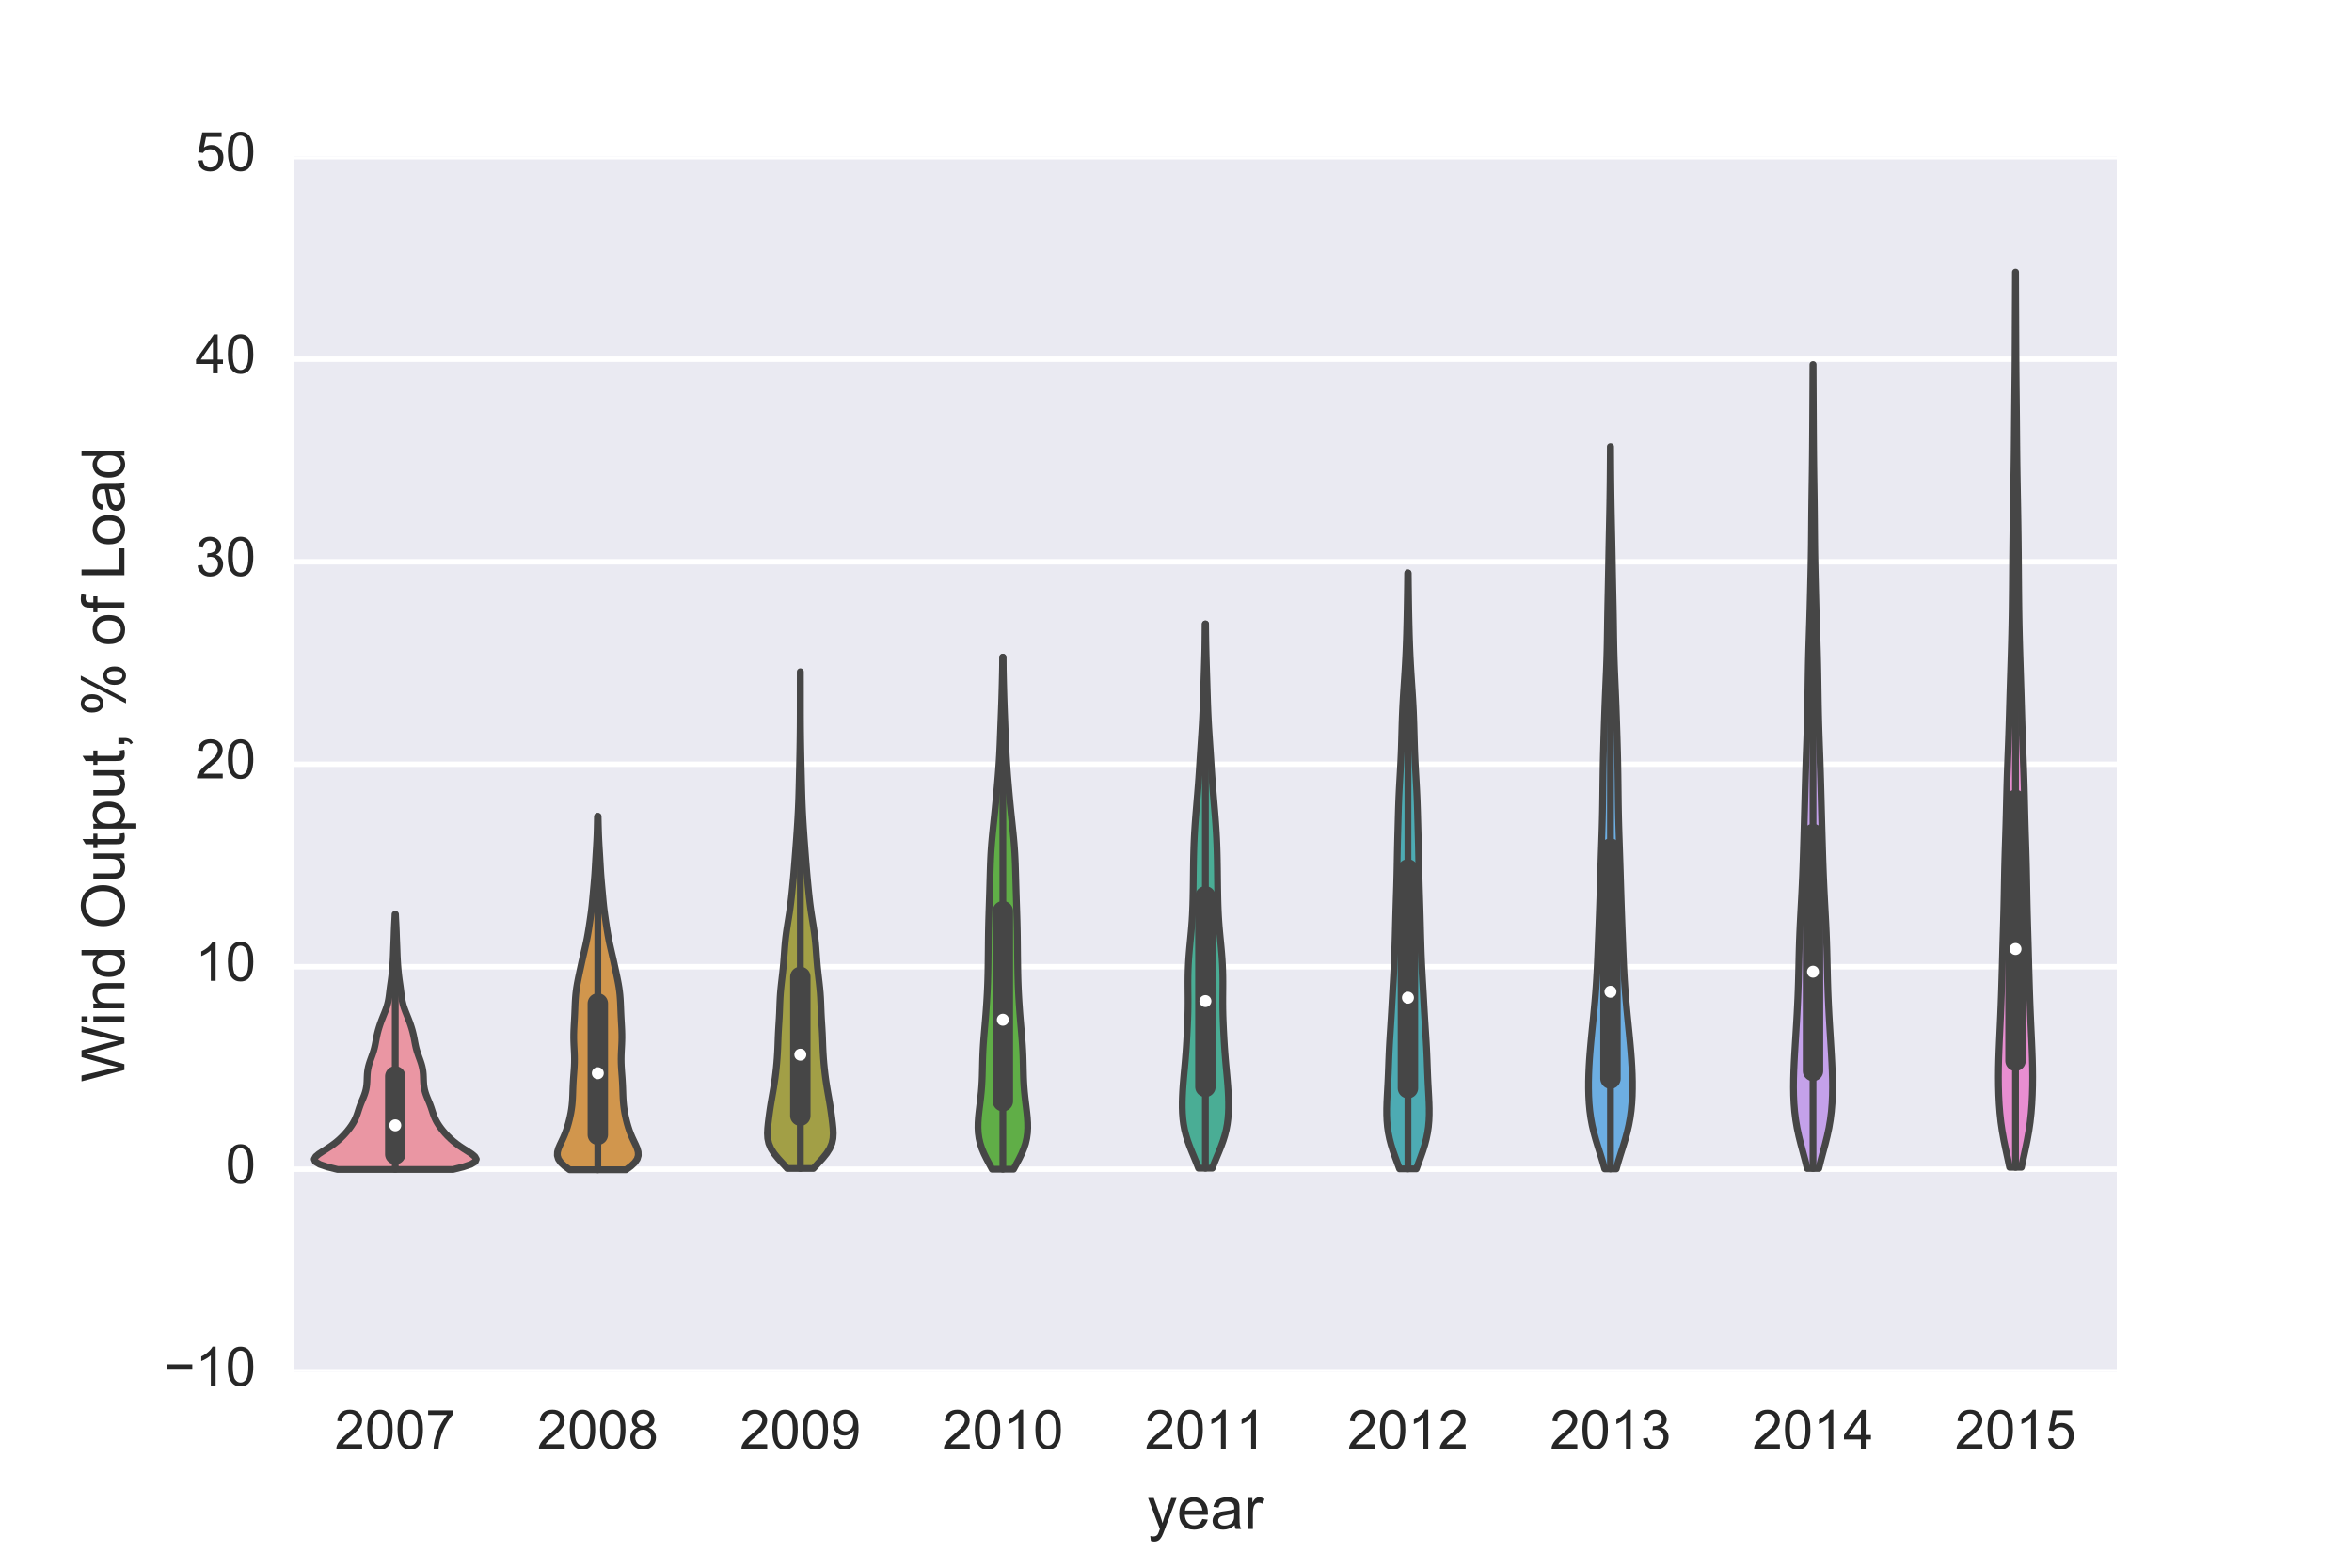 <?xml version="1.0" encoding="utf-8" standalone="no"?>
<!DOCTYPE svg PUBLIC "-//W3C//DTD SVG 1.1//EN"
  "http://www.w3.org/Graphics/SVG/1.1/DTD/svg11.dtd">
<!-- Created with matplotlib (http://matplotlib.org/) -->
<svg height="288pt" version="1.1" viewBox="0 0 432 288" width="432pt" xmlns="http://www.w3.org/2000/svg" xmlns:xlink="http://www.w3.org/1999/xlink">
 <defs>
  <style type="text/css">
*{stroke-linecap:butt;stroke-linejoin:round;stroke-miterlimit:100000;}
  </style>
 </defs>
 <g id="figure_1">
  <g id="patch_1">
   <path d="M 0 288 
L 432 288 
L 432 0 
L 0 0 
z
" style="fill:#ffffff;"/>
  </g>
  <g id="axes_1">
   <g id="patch_2">
    <path d="M 54 252 
L 388.8 252 
L 388.8 28.8 
L 54 28.8 
z
" style="fill:#eaeaf2;"/>
   </g>
   <g id="matplotlib.axis_1">
    <g id="xtick_1">
     <g id="line2d_1"/>
     <g id="line2d_2"/>
     <g id="text_1">
      <!-- 2007 -->
      <defs>
       <path d="M 4.156 35.297 
Q 4.156 48 6.766 55.734 
Q 9.375 63.484 14.516 67.672 
Q 19.672 71.875 27.484 71.875 
Q 33.25 71.875 37.594 69.547 
Q 41.938 67.234 44.766 62.859 
Q 47.609 58.5 49.219 52.219 
Q 50.828 45.953 50.828 35.297 
Q 50.828 22.703 48.234 14.969 
Q 45.656 7.234 40.5 3 
Q 35.359 -1.219 27.484 -1.219 
Q 17.141 -1.219 11.234 6.203 
Q 4.156 15.141 4.156 35.297 
M 13.188 35.297 
Q 13.188 17.672 17.312 11.828 
Q 21.438 6 27.484 6 
Q 33.547 6 37.672 11.859 
Q 41.797 17.719 41.797 35.297 
Q 41.797 52.984 37.672 58.781 
Q 33.547 64.594 27.391 64.594 
Q 21.344 64.594 17.719 59.469 
Q 13.188 52.938 13.188 35.297 
" id="ArialMT-30"/>
       <path d="M 50.344 8.453 
L 50.344 0 
L 3.031 0 
Q 2.938 3.172 4.047 6.109 
Q 5.859 10.938 9.828 15.625 
Q 13.812 20.312 21.344 26.469 
Q 33.016 36.031 37.109 41.625 
Q 41.219 47.219 41.219 52.203 
Q 41.219 57.422 37.469 61 
Q 33.734 64.594 27.734 64.594 
Q 21.391 64.594 17.578 60.781 
Q 13.766 56.984 13.719 50.25 
L 4.688 51.172 
Q 5.609 61.281 11.656 66.578 
Q 17.719 71.875 27.938 71.875 
Q 38.234 71.875 44.234 66.156 
Q 50.25 60.453 50.25 52 
Q 50.25 47.703 48.484 43.547 
Q 46.734 39.406 42.656 34.812 
Q 38.578 30.219 29.109 22.219 
Q 21.188 15.578 18.938 13.203 
Q 16.703 10.844 15.234 8.453 
z
" id="ArialMT-32"/>
       <path d="M 4.734 62.203 
L 4.734 70.656 
L 51.078 70.656 
L 51.078 63.812 
Q 44.234 56.547 37.516 44.484 
Q 30.812 32.422 27.156 19.672 
Q 24.516 10.688 23.781 0 
L 14.75 0 
Q 14.891 8.453 18.062 20.406 
Q 21.234 32.375 27.172 43.484 
Q 33.109 54.594 39.797 62.203 
z
" id="ArialMT-37"/>
      </defs>
      <g style="fill:#262626;" transform="translate(61.478 266.158)scale(0.1 -0.1)">
       <use xlink:href="#ArialMT-32"/>
       <use x="55.615" xlink:href="#ArialMT-30"/>
       <use x="111.23" xlink:href="#ArialMT-30"/>
       <use x="166.846" xlink:href="#ArialMT-37"/>
      </g>
     </g>
    </g>
    <g id="xtick_2">
     <g id="line2d_3"/>
     <g id="line2d_4"/>
     <g id="text_2">
      <!-- 2008 -->
      <defs>
       <path d="M 17.672 38.812 
Q 12.203 40.828 9.562 44.531 
Q 6.938 48.25 6.938 53.422 
Q 6.938 61.234 12.547 66.547 
Q 18.172 71.875 27.484 71.875 
Q 36.859 71.875 42.578 66.422 
Q 48.297 60.984 48.297 53.172 
Q 48.297 48.188 45.672 44.5 
Q 43.062 40.828 37.75 38.812 
Q 44.344 36.672 47.781 31.875 
Q 51.219 27.094 51.219 20.453 
Q 51.219 11.281 44.719 5.031 
Q 38.234 -1.219 27.641 -1.219 
Q 17.047 -1.219 10.547 5.047 
Q 4.047 11.328 4.047 20.703 
Q 4.047 27.688 7.594 32.391 
Q 11.141 37.109 17.672 38.812 
M 15.922 53.719 
Q 15.922 48.641 19.188 45.406 
Q 22.469 42.188 27.688 42.188 
Q 32.766 42.188 36.016 45.375 
Q 39.266 48.578 39.266 53.219 
Q 39.266 58.062 35.906 61.359 
Q 32.562 64.656 27.594 64.656 
Q 22.562 64.656 19.234 61.422 
Q 15.922 58.203 15.922 53.719 
M 13.094 20.656 
Q 13.094 16.891 14.875 13.375 
Q 16.656 9.859 20.172 7.922 
Q 23.688 6 27.734 6 
Q 34.031 6 38.125 10.047 
Q 42.234 14.109 42.234 20.359 
Q 42.234 26.703 38.016 30.859 
Q 33.797 35.016 27.438 35.016 
Q 21.234 35.016 17.156 30.906 
Q 13.094 26.812 13.094 20.656 
" id="ArialMT-38"/>
      </defs>
      <g style="fill:#262626;" transform="translate(98.678 266.158)scale(0.1 -0.1)">
       <use xlink:href="#ArialMT-32"/>
       <use x="55.615" xlink:href="#ArialMT-30"/>
       <use x="111.23" xlink:href="#ArialMT-30"/>
       <use x="166.846" xlink:href="#ArialMT-38"/>
      </g>
     </g>
    </g>
    <g id="xtick_3">
     <g id="line2d_5"/>
     <g id="line2d_6"/>
     <g id="text_3">
      <!-- 2009 -->
      <defs>
       <path d="M 5.469 16.547 
L 13.922 17.328 
Q 14.984 11.375 18.016 8.688 
Q 21.047 6 25.781 6 
Q 29.828 6 32.875 7.859 
Q 35.938 9.719 37.891 12.812 
Q 39.844 15.922 41.156 21.188 
Q 42.484 26.469 42.484 31.938 
Q 42.484 32.516 42.438 33.688 
Q 39.797 29.5 35.234 26.875 
Q 30.672 24.266 25.344 24.266 
Q 16.453 24.266 10.297 30.703 
Q 4.156 37.156 4.156 47.703 
Q 4.156 58.594 10.578 65.234 
Q 17 71.875 26.656 71.875 
Q 33.641 71.875 39.422 68.109 
Q 45.219 64.359 48.219 57.391 
Q 51.219 50.438 51.219 37.25 
Q 51.219 23.531 48.234 15.406 
Q 45.266 7.281 39.375 3.031 
Q 33.5 -1.219 25.594 -1.219 
Q 17.188 -1.219 11.859 3.438 
Q 6.547 8.109 5.469 16.547 
M 41.453 48.141 
Q 41.453 55.719 37.422 60.156 
Q 33.406 64.594 27.734 64.594 
Q 21.875 64.594 17.531 59.812 
Q 13.188 55.031 13.188 47.406 
Q 13.188 40.578 17.312 36.297 
Q 21.438 32.031 27.484 32.031 
Q 33.594 32.031 37.516 36.297 
Q 41.453 40.578 41.453 48.141 
" id="ArialMT-39"/>
      </defs>
      <g style="fill:#262626;" transform="translate(135.878 266.158)scale(0.1 -0.1)">
       <use xlink:href="#ArialMT-32"/>
       <use x="55.615" xlink:href="#ArialMT-30"/>
       <use x="111.23" xlink:href="#ArialMT-30"/>
       <use x="166.846" xlink:href="#ArialMT-39"/>
      </g>
     </g>
    </g>
    <g id="xtick_4">
     <g id="line2d_7"/>
     <g id="line2d_8"/>
     <g id="text_4">
      <!-- 2010 -->
      <defs>
       <path d="M 37.25 0 
L 28.469 0 
L 28.469 56 
Q 25.297 52.984 20.141 49.953 
Q 14.984 46.922 10.891 45.406 
L 10.891 53.906 
Q 18.266 57.375 23.781 62.297 
Q 29.297 67.234 31.594 71.875 
L 37.25 71.875 
z
" id="ArialMT-31"/>
      </defs>
      <g style="fill:#262626;" transform="translate(173.078 266.158)scale(0.1 -0.1)">
       <use xlink:href="#ArialMT-32"/>
       <use x="55.615" xlink:href="#ArialMT-30"/>
       <use x="111.23" xlink:href="#ArialMT-31"/>
       <use x="166.846" xlink:href="#ArialMT-30"/>
      </g>
     </g>
    </g>
    <g id="xtick_5">
     <g id="line2d_9"/>
     <g id="line2d_10"/>
     <g id="text_5">
      <!-- 2011 -->
      <g style="fill:#262626;" transform="translate(210.284 266.158)scale(0.1 -0.1)">
       <use xlink:href="#ArialMT-32"/>
       <use x="55.615" xlink:href="#ArialMT-30"/>
       <use x="111.23" xlink:href="#ArialMT-31"/>
       <use x="166.736" xlink:href="#ArialMT-31"/>
      </g>
     </g>
    </g>
    <g id="xtick_6">
     <g id="line2d_11"/>
     <g id="line2d_12"/>
     <g id="text_6">
      <!-- 2012 -->
      <g style="fill:#262626;" transform="translate(247.478 266.158)scale(0.1 -0.1)">
       <use xlink:href="#ArialMT-32"/>
       <use x="55.615" xlink:href="#ArialMT-30"/>
       <use x="111.23" xlink:href="#ArialMT-31"/>
       <use x="166.846" xlink:href="#ArialMT-32"/>
      </g>
     </g>
    </g>
    <g id="xtick_7">
     <g id="line2d_13"/>
     <g id="line2d_14"/>
     <g id="text_7">
      <!-- 2013 -->
      <defs>
       <path d="M 4.203 18.891 
L 12.984 20.062 
Q 14.5 12.594 18.141 9.297 
Q 21.781 6 27 6 
Q 33.203 6 37.469 10.297 
Q 41.75 14.594 41.75 20.953 
Q 41.75 27 37.797 30.922 
Q 33.844 34.859 27.734 34.859 
Q 25.25 34.859 21.531 33.891 
L 22.516 41.609 
Q 23.391 41.5 23.922 41.5 
Q 29.547 41.5 34.031 44.422 
Q 38.531 47.359 38.531 53.469 
Q 38.531 58.297 35.25 61.469 
Q 31.984 64.656 26.812 64.656 
Q 21.688 64.656 18.266 61.422 
Q 14.844 58.203 13.875 51.766 
L 5.078 53.328 
Q 6.688 62.156 12.391 67.016 
Q 18.109 71.875 26.609 71.875 
Q 32.469 71.875 37.391 69.359 
Q 42.328 66.844 44.938 62.5 
Q 47.562 58.156 47.562 53.266 
Q 47.562 48.641 45.062 44.828 
Q 42.578 41.016 37.703 38.766 
Q 44.047 37.312 47.562 32.688 
Q 51.078 28.078 51.078 21.141 
Q 51.078 11.766 44.234 5.25 
Q 37.406 -1.266 26.953 -1.266 
Q 17.531 -1.266 11.297 4.344 
Q 5.078 9.969 4.203 18.891 
" id="ArialMT-33"/>
      </defs>
      <g style="fill:#262626;" transform="translate(284.678 266.158)scale(0.1 -0.1)">
       <use xlink:href="#ArialMT-32"/>
       <use x="55.615" xlink:href="#ArialMT-30"/>
       <use x="111.23" xlink:href="#ArialMT-31"/>
       <use x="166.846" xlink:href="#ArialMT-33"/>
      </g>
     </g>
    </g>
    <g id="xtick_8">
     <g id="line2d_15"/>
     <g id="line2d_16"/>
     <g id="text_8">
      <!-- 2014 -->
      <defs>
       <path d="M 32.328 0 
L 32.328 17.141 
L 1.266 17.141 
L 1.266 25.203 
L 33.938 71.578 
L 41.109 71.578 
L 41.109 25.203 
L 50.781 25.203 
L 50.781 17.141 
L 41.109 17.141 
L 41.109 0 
z
M 32.328 25.203 
L 32.328 57.469 
L 9.906 25.203 
z
" id="ArialMT-34"/>
      </defs>
      <g style="fill:#262626;" transform="translate(321.878 266.158)scale(0.1 -0.1)">
       <use xlink:href="#ArialMT-32"/>
       <use x="55.615" xlink:href="#ArialMT-30"/>
       <use x="111.23" xlink:href="#ArialMT-31"/>
       <use x="166.846" xlink:href="#ArialMT-34"/>
      </g>
     </g>
    </g>
    <g id="xtick_9">
     <g id="line2d_17"/>
     <g id="line2d_18"/>
     <g id="text_9">
      <!-- 2015 -->
      <defs>
       <path d="M 4.156 18.75 
L 13.375 19.531 
Q 14.406 12.797 18.141 9.391 
Q 21.875 6 27.156 6 
Q 33.5 6 37.891 10.781 
Q 42.281 15.578 42.281 23.484 
Q 42.281 31 38.062 35.344 
Q 33.844 39.703 27 39.703 
Q 22.75 39.703 19.328 37.766 
Q 15.922 35.844 13.969 32.766 
L 5.719 33.844 
L 12.641 70.609 
L 48.25 70.609 
L 48.25 62.203 
L 19.672 62.203 
L 15.828 42.969 
Q 22.266 47.469 29.344 47.469 
Q 38.719 47.469 45.156 40.969 
Q 51.609 34.469 51.609 24.266 
Q 51.609 14.547 45.953 7.469 
Q 39.062 -1.219 27.156 -1.219 
Q 17.391 -1.219 11.203 4.25 
Q 5.031 9.719 4.156 18.75 
" id="ArialMT-35"/>
      </defs>
      <g style="fill:#262626;" transform="translate(359.078 266.158)scale(0.1 -0.1)">
       <use xlink:href="#ArialMT-32"/>
       <use x="55.615" xlink:href="#ArialMT-30"/>
       <use x="111.23" xlink:href="#ArialMT-31"/>
       <use x="166.846" xlink:href="#ArialMT-35"/>
      </g>
     </g>
    </g>
    <g id="text_10">
     <!-- year -->
     <defs>
      <path d="M 6.5 0 
L 6.5 51.859 
L 14.406 51.859 
L 14.406 44 
Q 17.438 49.516 20 51.266 
Q 22.562 53.031 25.641 53.031 
Q 30.078 53.031 34.672 50.203 
L 31.641 42.047 
Q 28.422 43.953 25.203 43.953 
Q 22.312 43.953 20.016 42.219 
Q 17.719 40.484 16.75 37.406 
Q 15.281 32.719 15.281 27.156 
L 15.281 0 
z
" id="ArialMT-72"/>
      <path d="M 40.438 6.391 
Q 35.547 2.25 31.031 0.531 
Q 26.516 -1.172 21.344 -1.172 
Q 12.797 -1.172 8.203 3 
Q 3.609 7.172 3.609 13.672 
Q 3.609 17.484 5.344 20.625 
Q 7.078 23.781 9.891 25.688 
Q 12.703 27.594 16.219 28.562 
Q 18.797 29.25 24.031 29.891 
Q 34.672 31.156 39.703 32.906 
Q 39.75 34.719 39.75 35.203 
Q 39.75 40.578 37.25 42.781 
Q 33.891 45.75 27.25 45.75 
Q 21.047 45.75 18.094 43.578 
Q 15.141 41.406 13.719 35.891 
L 5.125 37.062 
Q 6.297 42.578 8.984 45.969 
Q 11.672 49.359 16.75 51.188 
Q 21.828 53.031 28.516 53.031 
Q 35.156 53.031 39.297 51.469 
Q 43.453 49.906 45.406 47.531 
Q 47.359 45.172 48.141 41.547 
Q 48.578 39.312 48.578 33.453 
L 48.578 21.734 
Q 48.578 9.469 49.141 6.219 
Q 49.703 2.984 51.375 0 
L 42.188 0 
Q 40.828 2.734 40.438 6.391 
M 39.703 26.031 
Q 34.906 24.078 25.344 22.703 
Q 19.922 21.922 17.672 20.938 
Q 15.438 19.969 14.203 18.094 
Q 12.984 16.219 12.984 13.922 
Q 12.984 10.406 15.641 8.062 
Q 18.312 5.719 23.438 5.719 
Q 28.516 5.719 32.469 7.938 
Q 36.422 10.156 38.281 14.016 
Q 39.703 17 39.703 22.797 
z
" id="ArialMT-61"/>
      <path d="M 6.203 -19.969 
L 5.219 -11.719 
Q 8.109 -12.5 10.25 -12.5 
Q 13.188 -12.5 14.938 -11.516 
Q 16.703 -10.547 17.828 -8.797 
Q 18.656 -7.469 20.516 -2.25 
Q 20.75 -1.516 21.297 -0.094 
L 1.609 51.859 
L 11.078 51.859 
L 21.875 21.828 
Q 23.969 16.109 25.641 9.812 
Q 27.156 15.875 29.25 21.625 
L 40.328 51.859 
L 49.125 51.859 
L 29.391 -0.875 
Q 26.219 -9.422 24.469 -12.641 
Q 22.125 -17 19.094 -19.016 
Q 16.062 -21.047 11.859 -21.047 
Q 9.328 -21.047 6.203 -19.969 
" id="ArialMT-79"/>
      <path d="M 42.094 16.703 
L 51.172 15.578 
Q 49.031 7.625 43.219 3.219 
Q 37.406 -1.172 28.375 -1.172 
Q 17 -1.172 10.328 5.828 
Q 3.656 12.844 3.656 25.484 
Q 3.656 38.578 10.391 45.797 
Q 17.141 53.031 27.875 53.031 
Q 38.281 53.031 44.875 45.953 
Q 51.469 38.875 51.469 26.031 
Q 51.469 25.25 51.422 23.688 
L 12.75 23.688 
Q 13.234 15.141 17.578 10.594 
Q 21.922 6.062 28.422 6.062 
Q 33.25 6.062 36.672 8.594 
Q 40.094 11.141 42.094 16.703 
M 13.234 30.906 
L 42.188 30.906 
Q 41.609 37.453 38.875 40.719 
Q 34.672 45.797 27.984 45.797 
Q 21.922 45.797 17.797 41.75 
Q 13.672 37.703 13.234 30.906 
" id="ArialMT-65"/>
     </defs>
     <g style="fill:#262626;" transform="translate(210.702 280.89)scale(0.11 -0.11)">
      <use xlink:href="#ArialMT-79"/>
      <use x="50.0" xlink:href="#ArialMT-65"/>
      <use x="105.615" xlink:href="#ArialMT-61"/>
      <use x="161.23" xlink:href="#ArialMT-72"/>
     </g>
    </g>
   </g>
   <g id="matplotlib.axis_2">
    <g id="ytick_1">
     <g id="line2d_19">
      <path clip-path="url(#p998102ce44)" d="M 54 252 
L 388.8 252 
" style="fill:none;stroke:#ffffff;stroke-linecap:round;"/>
     </g>
     <g id="line2d_20"/>
     <g id="line2d_21"/>
     <g id="text_11">
      <!-- −10 -->
      <defs>
       <path d="M 52.828 31.203 
L 5.562 31.203 
L 5.562 39.406 
L 52.828 39.406 
z
" id="ArialMT-2212"/>
      </defs>
      <g style="fill:#262626;" transform="translate(30.038 254.585)scale(0.1 -0.1)">
       <use xlink:href="#ArialMT-2212"/>
       <use x="58.398" xlink:href="#ArialMT-31"/>
       <use x="114.014" xlink:href="#ArialMT-30"/>
      </g>
     </g>
    </g>
    <g id="ytick_2">
     <g id="line2d_22">
      <path clip-path="url(#p998102ce44)" d="M 54 214.8 
L 388.8 214.8 
" style="fill:none;stroke:#ffffff;stroke-linecap:round;"/>
     </g>
     <g id="line2d_23"/>
     <g id="line2d_24"/>
     <g id="text_12">
      <!-- 0 -->
      <g style="fill:#262626;" transform="translate(41.439 217.385)scale(0.1 -0.1)">
       <use xlink:href="#ArialMT-30"/>
      </g>
     </g>
    </g>
    <g id="ytick_3">
     <g id="line2d_25">
      <path clip-path="url(#p998102ce44)" d="M 54 177.6 
L 388.8 177.6 
" style="fill:none;stroke:#ffffff;stroke-linecap:round;"/>
     </g>
     <g id="line2d_26"/>
     <g id="line2d_27"/>
     <g id="text_13">
      <!-- 10 -->
      <g style="fill:#262626;" transform="translate(35.878 180.185)scale(0.1 -0.1)">
       <use xlink:href="#ArialMT-31"/>
       <use x="55.615" xlink:href="#ArialMT-30"/>
      </g>
     </g>
    </g>
    <g id="ytick_4">
     <g id="line2d_28">
      <path clip-path="url(#p998102ce44)" d="M 54 140.4 
L 388.8 140.4 
" style="fill:none;stroke:#ffffff;stroke-linecap:round;"/>
     </g>
     <g id="line2d_29"/>
     <g id="line2d_30"/>
     <g id="text_14">
      <!-- 20 -->
      <g style="fill:#262626;" transform="translate(35.878 142.985)scale(0.1 -0.1)">
       <use xlink:href="#ArialMT-32"/>
       <use x="55.615" xlink:href="#ArialMT-30"/>
      </g>
     </g>
    </g>
    <g id="ytick_5">
     <g id="line2d_31">
      <path clip-path="url(#p998102ce44)" d="M 54 103.2 
L 388.8 103.2 
" style="fill:none;stroke:#ffffff;stroke-linecap:round;"/>
     </g>
     <g id="line2d_32"/>
     <g id="line2d_33"/>
     <g id="text_15">
      <!-- 30 -->
      <g style="fill:#262626;" transform="translate(35.878 105.785)scale(0.1 -0.1)">
       <use xlink:href="#ArialMT-33"/>
       <use x="55.615" xlink:href="#ArialMT-30"/>
      </g>
     </g>
    </g>
    <g id="ytick_6">
     <g id="line2d_34">
      <path clip-path="url(#p998102ce44)" d="M 54 66 
L 388.8 66 
" style="fill:none;stroke:#ffffff;stroke-linecap:round;"/>
     </g>
     <g id="line2d_35"/>
     <g id="line2d_36"/>
     <g id="text_16">
      <!-- 40 -->
      <g style="fill:#262626;" transform="translate(35.878 68.585)scale(0.1 -0.1)">
       <use xlink:href="#ArialMT-34"/>
       <use x="55.615" xlink:href="#ArialMT-30"/>
      </g>
     </g>
    </g>
    <g id="ytick_7">
     <g id="line2d_37">
      <path clip-path="url(#p998102ce44)" d="M 54 28.8 
L 388.8 28.8 
" style="fill:none;stroke:#ffffff;stroke-linecap:round;"/>
     </g>
     <g id="line2d_38"/>
     <g id="line2d_39"/>
     <g id="text_17">
      <!-- 50 -->
      <g style="fill:#262626;" transform="translate(35.878 31.385)scale(0.1 -0.1)">
       <use xlink:href="#ArialMT-35"/>
       <use x="55.615" xlink:href="#ArialMT-30"/>
      </g>
     </g>
    </g>
    <g id="text_18">
     <!-- Wind Output, % of Load -->
     <defs>
      <path d="M 8.688 0 
L 8.688 45.016 
L 0.922 45.016 
L 0.922 51.859 
L 8.688 51.859 
L 8.688 57.375 
Q 8.688 62.594 9.625 65.141 
Q 10.891 68.562 14.078 70.672 
Q 17.281 72.797 23.047 72.797 
Q 26.766 72.797 31.25 71.922 
L 29.938 64.266 
Q 27.203 64.75 24.75 64.75 
Q 20.75 64.75 19.094 63.031 
Q 17.438 61.328 17.438 56.641 
L 17.438 51.859 
L 27.547 51.859 
L 27.547 45.016 
L 17.438 45.016 
L 17.438 0 
z
" id="ArialMT-66"/>
      <path d="M 40.234 0 
L 40.234 6.547 
Q 35.297 -1.172 25.734 -1.172 
Q 19.531 -1.172 14.328 2.25 
Q 9.125 5.672 6.266 11.797 
Q 3.422 17.922 3.422 25.875 
Q 3.422 33.641 6 39.969 
Q 8.594 46.297 13.766 49.656 
Q 18.953 53.031 25.344 53.031 
Q 30.031 53.031 33.688 51.047 
Q 37.359 49.078 39.656 45.906 
L 39.656 71.578 
L 48.391 71.578 
L 48.391 0 
z
M 12.453 25.875 
Q 12.453 15.922 16.641 10.984 
Q 20.844 6.062 26.562 6.062 
Q 32.328 6.062 36.344 10.766 
Q 40.375 15.484 40.375 25.141 
Q 40.375 35.797 36.266 40.766 
Q 32.172 45.75 26.172 45.75 
Q 20.312 45.75 16.375 40.969 
Q 12.453 36.188 12.453 25.875 
" id="ArialMT-64"/>
      <path d="M 25.781 7.859 
L 27.047 0.094 
Q 23.344 -0.688 20.406 -0.688 
Q 15.625 -0.688 12.984 0.828 
Q 10.359 2.344 9.281 4.812 
Q 8.203 7.281 8.203 15.188 
L 8.203 45.016 
L 1.766 45.016 
L 1.766 51.859 
L 8.203 51.859 
L 8.203 64.703 
L 16.938 69.969 
L 16.938 51.859 
L 25.781 51.859 
L 25.781 45.016 
L 16.938 45.016 
L 16.938 14.703 
Q 16.938 10.938 17.406 9.859 
Q 17.875 8.797 18.922 8.156 
Q 19.969 7.516 21.922 7.516 
Q 23.391 7.516 25.781 7.859 
" id="ArialMT-74"/>
      <path d="M 40.578 0 
L 40.578 7.625 
Q 34.516 -1.172 24.125 -1.172 
Q 19.531 -1.172 15.547 0.578 
Q 11.578 2.344 9.641 5 
Q 7.719 7.672 6.938 11.531 
Q 6.391 14.109 6.391 19.734 
L 6.391 51.859 
L 15.188 51.859 
L 15.188 23.094 
Q 15.188 16.219 15.719 13.812 
Q 16.547 10.359 19.234 8.375 
Q 21.922 6.391 25.875 6.391 
Q 29.828 6.391 33.297 8.422 
Q 36.766 10.453 38.203 13.938 
Q 39.656 17.438 39.656 24.078 
L 39.656 51.859 
L 48.438 51.859 
L 48.438 0 
z
" id="ArialMT-75"/>
      <path d="M 6.641 61.469 
L 6.641 71.578 
L 15.438 71.578 
L 15.438 61.469 
z
M 6.641 0 
L 6.641 51.859 
L 15.438 51.859 
L 15.438 0 
z
" id="ArialMT-69"/>
      <path d="M 6.594 -19.875 
L 6.594 51.859 
L 14.594 51.859 
L 14.594 45.125 
Q 17.438 49.078 21 51.047 
Q 24.562 53.031 29.641 53.031 
Q 36.281 53.031 41.359 49.609 
Q 46.438 46.188 49.016 39.953 
Q 51.609 33.734 51.609 26.312 
Q 51.609 18.359 48.75 11.984 
Q 45.906 5.609 40.453 2.219 
Q 35.016 -1.172 29 -1.172 
Q 24.609 -1.172 21.109 0.688 
Q 17.625 2.547 15.375 5.375 
L 15.375 -19.875 
z
M 14.547 25.641 
Q 14.547 15.625 18.594 10.844 
Q 22.656 6.062 28.422 6.062 
Q 34.281 6.062 38.453 11.016 
Q 42.625 15.969 42.625 26.375 
Q 42.625 36.281 38.547 41.203 
Q 34.469 46.141 28.812 46.141 
Q 23.188 46.141 18.859 40.891 
Q 14.547 35.641 14.547 25.641 
" id="ArialMT-70"/>
      <path d="M 20.219 0 
L 1.219 71.578 
L 10.938 71.578 
L 21.828 24.656 
Q 23.578 17.281 24.859 10.016 
Q 27.594 21.484 28.078 23.25 
L 41.703 71.578 
L 53.125 71.578 
L 63.375 35.359 
Q 67.234 21.875 68.953 10.016 
Q 70.312 16.797 72.516 25.594 
L 83.734 71.578 
L 93.266 71.578 
L 73.641 0 
L 64.5 0 
L 49.422 54.547 
Q 47.516 61.375 47.172 62.938 
Q 46.047 58.016 45.062 54.547 
L 29.891 0 
z
" id="ArialMT-57"/>
      <path d="M 3.328 25.922 
Q 3.328 40.328 11.328 47.266 
Q 18.016 53.031 27.641 53.031 
Q 38.328 53.031 45.109 46.016 
Q 51.906 39.016 51.906 26.656 
Q 51.906 16.656 48.906 10.906 
Q 45.906 5.172 40.156 2 
Q 34.422 -1.172 27.641 -1.172 
Q 16.75 -1.172 10.031 5.812 
Q 3.328 12.797 3.328 25.922 
M 12.359 25.922 
Q 12.359 15.969 16.703 11.016 
Q 21.047 6.062 27.641 6.062 
Q 34.188 6.062 38.531 11.031 
Q 42.875 16.016 42.875 26.219 
Q 42.875 35.844 38.5 40.797 
Q 34.125 45.75 27.641 45.75 
Q 21.047 45.75 16.703 40.812 
Q 12.359 35.891 12.359 25.922 
" id="ArialMT-6f"/>
      <path d="M 6.594 0 
L 6.594 51.859 
L 14.5 51.859 
L 14.5 44.484 
Q 20.219 53.031 31 53.031 
Q 35.688 53.031 39.625 51.344 
Q 43.562 49.656 45.516 46.922 
Q 47.469 44.188 48.25 40.438 
Q 48.734 37.984 48.734 31.891 
L 48.734 0 
L 39.938 0 
L 39.938 31.547 
Q 39.938 36.922 38.906 39.578 
Q 37.891 42.234 35.281 43.812 
Q 32.672 45.406 29.156 45.406 
Q 23.531 45.406 19.453 41.844 
Q 15.375 38.281 15.375 28.328 
L 15.375 0 
z
" id="ArialMT-6e"/>
      <path d="M 5.812 54.391 
Q 5.812 62.062 9.672 67.422 
Q 13.531 72.797 20.844 72.797 
Q 27.594 72.797 32 67.984 
Q 36.422 63.188 36.422 53.859 
Q 36.422 44.781 31.953 39.875 
Q 27.484 34.969 20.953 34.969 
Q 14.453 34.969 10.125 39.797 
Q 5.812 44.625 5.812 54.391 
M 21.094 66.75 
Q 17.828 66.75 15.656 63.906 
Q 13.484 61.078 13.484 53.516 
Q 13.484 46.625 15.672 43.812 
Q 17.875 41.016 21.094 41.016 
Q 24.422 41.016 26.594 43.844 
Q 28.766 46.688 28.766 54.203 
Q 28.766 61.141 26.562 63.938 
Q 24.359 66.75 21.094 66.75 
M 21.141 -2.641 
L 60.297 72.797 
L 67.438 72.797 
L 28.422 -2.641 
z
M 52.094 16.797 
Q 52.094 24.516 55.953 29.859 
Q 59.812 35.203 67.188 35.203 
Q 73.922 35.203 78.344 30.391 
Q 82.766 25.594 82.766 16.266 
Q 82.766 7.172 78.297 2.266 
Q 73.828 -2.641 67.234 -2.641 
Q 60.75 -2.641 56.422 2.219 
Q 52.094 7.078 52.094 16.797 
M 67.438 29.156 
Q 64.109 29.156 61.938 26.312 
Q 59.766 23.484 59.766 15.922 
Q 59.766 9.078 61.953 6.25 
Q 64.156 3.422 67.391 3.422 
Q 70.75 3.422 72.922 6.25 
Q 75.094 9.078 75.094 16.609 
Q 75.094 23.531 72.891 26.344 
Q 70.703 29.156 67.438 29.156 
" id="ArialMT-25"/>
      <path id="ArialMT-20"/>
      <path d="M 8.891 0 
L 8.891 10.016 
L 18.891 10.016 
L 18.891 0 
Q 18.891 -5.516 16.938 -8.906 
Q 14.984 -12.312 10.75 -14.156 
L 8.297 -10.406 
Q 11.078 -9.188 12.391 -6.812 
Q 13.719 -4.438 13.875 0 
z
" id="ArialMT-2c"/>
      <path d="M 7.328 0 
L 7.328 71.578 
L 16.797 71.578 
L 16.797 8.453 
L 52.047 8.453 
L 52.047 0 
z
" id="ArialMT-4c"/>
      <path d="M 4.828 34.859 
Q 4.828 52.688 14.391 62.766 
Q 23.969 72.859 39.109 72.859 
Q 49.031 72.859 56.984 68.109 
Q 64.938 63.375 69.109 54.906 
Q 73.297 46.438 73.297 35.688 
Q 73.297 24.812 68.891 16.219 
Q 64.5 7.625 56.438 3.203 
Q 48.391 -1.219 39.062 -1.219 
Q 28.953 -1.219 20.984 3.656 
Q 13.031 8.547 8.922 16.984 
Q 4.828 25.438 4.828 34.859 
M 14.594 34.719 
Q 14.594 21.781 21.547 14.328 
Q 28.516 6.891 39.016 6.891 
Q 49.703 6.891 56.609 14.406 
Q 63.531 21.922 63.531 35.75 
Q 63.531 44.484 60.578 51 
Q 57.625 57.516 51.922 61.109 
Q 46.234 64.703 39.156 64.703 
Q 29.109 64.703 21.844 57.781 
Q 14.594 50.875 14.594 34.719 
" id="ArialMT-4f"/>
     </defs>
     <g style="fill:#262626;" transform="translate(22.851 198.791)rotate(-90.0)scale(0.11 -0.11)">
      <use xlink:href="#ArialMT-57"/>
      <use x="94.385" xlink:href="#ArialMT-69"/>
      <use x="116.602" xlink:href="#ArialMT-6e"/>
      <use x="172.217" xlink:href="#ArialMT-64"/>
      <use x="227.832" xlink:href="#ArialMT-20"/>
      <use x="255.615" xlink:href="#ArialMT-4f"/>
      <use x="333.398" xlink:href="#ArialMT-75"/>
      <use x="389.014" xlink:href="#ArialMT-74"/>
      <use x="416.797" xlink:href="#ArialMT-70"/>
      <use x="472.412" xlink:href="#ArialMT-75"/>
      <use x="528.027" xlink:href="#ArialMT-74"/>
      <use x="555.811" xlink:href="#ArialMT-2c"/>
      <use x="583.594" xlink:href="#ArialMT-20"/>
      <use x="611.377" xlink:href="#ArialMT-25"/>
      <use x="700.293" xlink:href="#ArialMT-20"/>
      <use x="728.076" xlink:href="#ArialMT-6f"/>
      <use x="783.691" xlink:href="#ArialMT-66"/>
      <use x="811.475" xlink:href="#ArialMT-20"/>
      <use x="839.258" xlink:href="#ArialMT-4c"/>
      <use x="894.873" xlink:href="#ArialMT-6f"/>
      <use x="950.488" xlink:href="#ArialMT-61"/>
      <use x="1006.104" xlink:href="#ArialMT-64"/>
     </g>
    </g>
   </g>
   <g id="PolyCollection_1">
    <defs>
     <path d="M 83.199 -73.153 
L 62.001 -73.153 
L 60.108 -73.626 
L 58.714 -74.1 
L 57.925 -74.574 
L 57.72 -75.047 
L 57.98 -75.521 
L 58.545 -75.994 
L 59.261 -76.468 
L 60.011 -76.941 
L 60.728 -77.415 
L 61.384 -77.889 
L 61.974 -78.362 
L 62.506 -78.836 
L 62.99 -79.309 
L 63.433 -79.783 
L 63.839 -80.256 
L 64.211 -80.73 
L 64.549 -81.204 
L 64.851 -81.677 
L 65.115 -82.151 
L 65.34 -82.624 
L 65.531 -83.098 
L 65.696 -83.571 
L 65.849 -84.045 
L 66.005 -84.519 
L 66.174 -84.992 
L 66.36 -85.466 
L 66.557 -85.939 
L 66.753 -86.413 
L 66.935 -86.886 
L 67.091 -87.36 
L 67.216 -87.834 
L 67.306 -88.307 
L 67.365 -88.781 
L 67.399 -89.254 
L 67.418 -89.728 
L 67.434 -90.201 
L 67.459 -90.675 
L 67.504 -91.149 
L 67.578 -91.622 
L 67.681 -92.096 
L 67.812 -92.569 
L 67.966 -93.043 
L 68.135 -93.516 
L 68.308 -93.99 
L 68.474 -94.464 
L 68.626 -94.937 
L 68.758 -95.411 
L 68.869 -95.884 
L 68.965 -96.358 
L 69.053 -96.831 
L 69.142 -97.305 
L 69.24 -97.779 
L 69.35 -98.252 
L 69.474 -98.726 
L 69.613 -99.199 
L 69.765 -99.673 
L 69.929 -100.146 
L 70.105 -100.62 
L 70.29 -101.094 
L 70.481 -101.567 
L 70.671 -102.041 
L 70.852 -102.514 
L 71.018 -102.988 
L 71.161 -103.461 
L 71.279 -103.935 
L 71.373 -104.409 
L 71.447 -104.882 
L 71.508 -105.356 
L 71.565 -105.829 
L 71.623 -106.303 
L 71.686 -106.776 
L 71.753 -107.25 
L 71.822 -107.724 
L 71.887 -108.197 
L 71.947 -108.671 
L 72 -109.144 
L 72.046 -109.618 
L 72.089 -110.091 
L 72.128 -110.565 
L 72.164 -111.039 
L 72.195 -111.512 
L 72.222 -111.986 
L 72.243 -112.459 
L 72.26 -112.933 
L 72.277 -113.406 
L 72.294 -113.88 
L 72.312 -114.354 
L 72.332 -114.827 
L 72.352 -115.301 
L 72.37 -115.774 
L 72.386 -116.248 
L 72.402 -116.721 
L 72.419 -117.195 
L 72.439 -117.669 
L 72.462 -118.142 
L 72.487 -118.616 
L 72.513 -119.089 
L 72.536 -119.563 
L 72.555 -120.037 
L 72.645 -120.037 
L 72.645 -120.037 
L 72.664 -119.563 
L 72.687 -119.089 
L 72.713 -118.616 
L 72.738 -118.142 
L 72.761 -117.669 
L 72.781 -117.195 
L 72.798 -116.721 
L 72.814 -116.248 
L 72.83 -115.774 
L 72.848 -115.301 
L 72.868 -114.827 
L 72.888 -114.354 
L 72.906 -113.88 
L 72.923 -113.406 
L 72.94 -112.933 
L 72.957 -112.459 
L 72.978 -111.986 
L 73.005 -111.512 
L 73.036 -111.039 
L 73.072 -110.565 
L 73.111 -110.091 
L 73.154 -109.618 
L 73.2 -109.144 
L 73.253 -108.671 
L 73.313 -108.197 
L 73.378 -107.724 
L 73.447 -107.25 
L 73.514 -106.776 
L 73.577 -106.303 
L 73.635 -105.829 
L 73.692 -105.356 
L 73.753 -104.882 
L 73.827 -104.409 
L 73.921 -103.935 
L 74.039 -103.461 
L 74.182 -102.988 
L 74.348 -102.514 
L 74.529 -102.041 
L 74.719 -101.567 
L 74.91 -101.094 
L 75.095 -100.62 
L 75.271 -100.146 
L 75.435 -99.673 
L 75.587 -99.199 
L 75.726 -98.726 
L 75.85 -98.252 
L 75.96 -97.779 
L 76.058 -97.305 
L 76.147 -96.831 
L 76.235 -96.358 
L 76.331 -95.884 
L 76.442 -95.411 
L 76.574 -94.937 
L 76.726 -94.464 
L 76.892 -93.99 
L 77.065 -93.516 
L 77.234 -93.043 
L 77.388 -92.569 
L 77.519 -92.096 
L 77.622 -91.622 
L 77.696 -91.149 
L 77.741 -90.675 
L 77.766 -90.201 
L 77.782 -89.728 
L 77.801 -89.254 
L 77.835 -88.781 
L 77.894 -88.307 
L 77.984 -87.834 
L 78.109 -87.36 
L 78.265 -86.886 
L 78.447 -86.413 
L 78.643 -85.939 
L 78.84 -85.466 
L 79.026 -84.992 
L 79.195 -84.519 
L 79.351 -84.045 
L 79.504 -83.571 
L 79.669 -83.098 
L 79.86 -82.624 
L 80.085 -82.151 
L 80.349 -81.677 
L 80.651 -81.204 
L 80.989 -80.73 
L 81.361 -80.256 
L 81.767 -79.783 
L 82.21 -79.309 
L 82.694 -78.836 
L 83.226 -78.362 
L 83.816 -77.889 
L 84.472 -77.415 
L 85.189 -76.941 
L 85.939 -76.468 
L 86.655 -75.994 
L 87.219 -75.521 
L 87.48 -75.047 
L 87.275 -74.574 
L 86.486 -74.1 
L 85.092 -73.626 
L 83.199 -73.153 
z
" id="m5e040024ad" style="stroke:#464646;stroke-width:1.25;"/>
    </defs>
    <g clip-path="url(#p998102ce44)">
     <use style="fill:#ea96a3;stroke:#464646;stroke-width:1.25;" x="0.0" xlink:href="#m5e040024ad" y="288.0"/>
    </g>
   </g>
   <g id="PolyCollection_2">
    <defs>
     <path d="M 114.976 -73.098 
L 104.624 -73.098 
L 103.726 -73.754 
L 103.021 -74.41 
L 102.565 -75.066 
L 102.366 -75.721 
L 102.39 -76.377 
L 102.577 -77.033 
L 102.857 -77.689 
L 103.17 -78.345 
L 103.477 -79.001 
L 103.755 -79.656 
L 104.001 -80.312 
L 104.216 -80.968 
L 104.407 -81.624 
L 104.577 -82.28 
L 104.728 -82.936 
L 104.859 -83.592 
L 104.968 -84.247 
L 105.053 -84.903 
L 105.115 -85.559 
L 105.158 -86.215 
L 105.187 -86.871 
L 105.209 -87.527 
L 105.232 -88.183 
L 105.261 -88.838 
L 105.298 -89.494 
L 105.343 -90.15 
L 105.393 -90.806 
L 105.441 -91.462 
L 105.481 -92.118 
L 105.506 -92.773 
L 105.514 -93.429 
L 105.504 -94.085 
L 105.479 -94.741 
L 105.446 -95.397 
L 105.413 -96.053 
L 105.387 -96.709 
L 105.375 -97.364 
L 105.379 -98.02 
L 105.397 -98.676 
L 105.427 -99.332 
L 105.462 -99.988 
L 105.499 -100.644 
L 105.533 -101.299 
L 105.563 -101.955 
L 105.59 -102.611 
L 105.616 -103.267 
L 105.646 -103.923 
L 105.686 -104.579 
L 105.739 -105.235 
L 105.811 -105.89 
L 105.901 -106.546 
L 106.01 -107.202 
L 106.134 -107.858 
L 106.266 -108.514 
L 106.405 -109.17 
L 106.546 -109.825 
L 106.688 -110.481 
L 106.832 -111.137 
L 106.979 -111.793 
L 107.129 -112.449 
L 107.281 -113.105 
L 107.432 -113.761 
L 107.58 -114.416 
L 107.72 -115.072 
L 107.85 -115.728 
L 107.969 -116.384 
L 108.08 -117.04 
L 108.183 -117.696 
L 108.283 -118.352 
L 108.38 -119.007 
L 108.475 -119.663 
L 108.565 -120.319 
L 108.648 -120.975 
L 108.724 -121.631 
L 108.791 -122.287 
L 108.853 -122.942 
L 108.912 -123.598 
L 108.971 -124.254 
L 109.031 -124.91 
L 109.091 -125.566 
L 109.148 -126.222 
L 109.202 -126.878 
L 109.25 -127.533 
L 109.293 -128.189 
L 109.331 -128.845 
L 109.369 -129.501 
L 109.406 -130.157 
L 109.445 -130.813 
L 109.485 -131.468 
L 109.525 -132.124 
L 109.563 -132.78 
L 109.599 -133.436 
L 109.631 -134.092 
L 109.658 -134.748 
L 109.681 -135.404 
L 109.701 -136.059 
L 109.719 -136.715 
L 109.734 -137.371 
L 109.748 -138.027 
L 109.852 -138.027 
L 109.852 -138.027 
L 109.866 -137.371 
L 109.881 -136.715 
L 109.899 -136.059 
L 109.919 -135.404 
L 109.942 -134.748 
L 109.969 -134.092 
L 110.001 -133.436 
L 110.037 -132.78 
L 110.075 -132.124 
L 110.115 -131.468 
L 110.155 -130.813 
L 110.194 -130.157 
L 110.231 -129.501 
L 110.269 -128.845 
L 110.307 -128.189 
L 110.35 -127.533 
L 110.398 -126.878 
L 110.452 -126.222 
L 110.509 -125.566 
L 110.569 -124.91 
L 110.629 -124.254 
L 110.688 -123.598 
L 110.747 -122.942 
L 110.809 -122.287 
L 110.876 -121.631 
L 110.952 -120.975 
L 111.035 -120.319 
L 111.125 -119.663 
L 111.22 -119.007 
L 111.317 -118.352 
L 111.417 -117.696 
L 111.52 -117.04 
L 111.631 -116.384 
L 111.75 -115.728 
L 111.88 -115.072 
L 112.02 -114.416 
L 112.168 -113.761 
L 112.319 -113.105 
L 112.471 -112.449 
L 112.621 -111.793 
L 112.768 -111.137 
L 112.912 -110.481 
L 113.054 -109.825 
L 113.195 -109.17 
L 113.334 -108.514 
L 113.466 -107.858 
L 113.59 -107.202 
L 113.699 -106.546 
L 113.789 -105.89 
L 113.861 -105.235 
L 113.914 -104.579 
L 113.954 -103.923 
L 113.984 -103.267 
L 114.01 -102.611 
L 114.037 -101.955 
L 114.067 -101.299 
L 114.101 -100.644 
L 114.138 -99.988 
L 114.173 -99.332 
L 114.203 -98.676 
L 114.221 -98.02 
L 114.225 -97.364 
L 114.213 -96.709 
L 114.187 -96.053 
L 114.154 -95.397 
L 114.121 -94.741 
L 114.096 -94.085 
L 114.086 -93.429 
L 114.094 -92.773 
L 114.119 -92.118 
L 114.159 -91.462 
L 114.207 -90.806 
L 114.257 -90.15 
L 114.302 -89.494 
L 114.339 -88.838 
L 114.368 -88.183 
L 114.391 -87.527 
L 114.413 -86.871 
L 114.442 -86.215 
L 114.485 -85.559 
L 114.547 -84.903 
L 114.632 -84.247 
L 114.741 -83.592 
L 114.872 -82.936 
L 115.023 -82.28 
L 115.193 -81.624 
L 115.384 -80.968 
L 115.599 -80.312 
L 115.845 -79.656 
L 116.123 -79.001 
L 116.43 -78.345 
L 116.743 -77.689 
L 117.023 -77.033 
L 117.21 -76.377 
L 117.234 -75.721 
L 117.035 -75.066 
L 116.579 -74.41 
L 115.874 -73.754 
L 114.976 -73.098 
z
" id="m03b3ae584e" style="stroke:#464646;stroke-width:1.25;"/>
    </defs>
    <g clip-path="url(#p998102ce44)">
     <use style="fill:#d1964d;stroke:#464646;stroke-width:1.25;" x="0.0" xlink:href="#m03b3ae584e" y="288.0"/>
    </g>
   </g>
   <g id="PolyCollection_3">
    <defs>
     <path d="M 149.398 -73.336 
L 144.602 -73.336 
L 143.76 -74.258 
L 142.917 -75.18 
L 142.168 -76.102 
L 141.585 -77.024 
L 141.199 -77.945 
L 141.003 -78.867 
L 140.952 -79.789 
L 140.996 -80.711 
L 141.088 -81.633 
L 141.199 -82.554 
L 141.321 -83.476 
L 141.454 -84.398 
L 141.601 -85.32 
L 141.759 -86.242 
L 141.922 -87.163 
L 142.081 -88.085 
L 142.229 -89.007 
L 142.363 -89.929 
L 142.48 -90.851 
L 142.582 -91.773 
L 142.671 -92.694 
L 142.745 -93.616 
L 142.804 -94.538 
L 142.85 -95.46 
L 142.885 -96.382 
L 142.918 -97.303 
L 142.958 -98.225 
L 143.009 -99.147 
L 143.067 -100.069 
L 143.123 -100.991 
L 143.17 -101.912 
L 143.206 -102.834 
L 143.24 -103.756 
L 143.284 -104.678 
L 143.346 -105.6 
L 143.43 -106.521 
L 143.53 -107.443 
L 143.637 -108.365 
L 143.743 -109.287 
L 143.841 -110.209 
L 143.926 -111.13 
L 143.998 -112.052 
L 144.064 -112.974 
L 144.131 -113.896 
L 144.21 -114.818 
L 144.307 -115.739 
L 144.425 -116.661 
L 144.561 -117.583 
L 144.708 -118.505 
L 144.856 -119.427 
L 145 -120.348 
L 145.131 -121.27 
L 145.25 -122.192 
L 145.356 -123.114 
L 145.455 -124.036 
L 145.548 -124.957 
L 145.637 -125.879 
L 145.723 -126.801 
L 145.805 -127.723 
L 145.882 -128.645 
L 145.956 -129.566 
L 146.029 -130.488 
L 146.101 -131.41 
L 146.171 -132.332 
L 146.24 -133.254 
L 146.307 -134.175 
L 146.371 -135.097 
L 146.433 -136.019 
L 146.491 -136.941 
L 146.545 -137.863 
L 146.594 -138.784 
L 146.637 -139.706 
L 146.674 -140.628 
L 146.707 -141.55 
L 146.734 -142.472 
L 146.759 -143.393 
L 146.782 -144.315 
L 146.804 -145.237 
L 146.827 -146.159 
L 146.85 -147.081 
L 146.871 -148.002 
L 146.891 -148.924 
L 146.909 -149.846 
L 146.925 -150.768 
L 146.94 -151.69 
L 146.953 -152.611 
L 146.964 -153.533 
L 146.973 -154.455 
L 146.979 -155.377 
L 146.983 -156.299 
L 146.986 -157.22 
L 146.986 -158.142 
L 146.987 -159.064 
L 146.987 -159.986 
L 146.987 -160.908 
L 146.988 -161.829 
L 146.989 -162.751 
L 146.991 -163.673 
L 146.993 -164.595 
L 147.007 -164.595 
L 147.007 -164.595 
L 147.009 -163.673 
L 147.011 -162.751 
L 147.012 -161.829 
L 147.013 -160.908 
L 147.013 -159.986 
L 147.013 -159.064 
L 147.014 -158.142 
L 147.014 -157.22 
L 147.017 -156.299 
L 147.021 -155.377 
L 147.027 -154.455 
L 147.036 -153.533 
L 147.047 -152.611 
L 147.06 -151.69 
L 147.075 -150.768 
L 147.091 -149.846 
L 147.109 -148.924 
L 147.129 -148.002 
L 147.15 -147.081 
L 147.173 -146.159 
L 147.196 -145.237 
L 147.218 -144.315 
L 147.241 -143.393 
L 147.266 -142.472 
L 147.293 -141.55 
L 147.326 -140.628 
L 147.363 -139.706 
L 147.406 -138.784 
L 147.455 -137.863 
L 147.509 -136.941 
L 147.567 -136.019 
L 147.629 -135.097 
L 147.693 -134.175 
L 147.76 -133.254 
L 147.829 -132.332 
L 147.899 -131.41 
L 147.971 -130.488 
L 148.044 -129.566 
L 148.118 -128.645 
L 148.195 -127.723 
L 148.277 -126.801 
L 148.363 -125.879 
L 148.452 -124.957 
L 148.545 -124.036 
L 148.644 -123.114 
L 148.75 -122.192 
L 148.869 -121.27 
L 149 -120.348 
L 149.144 -119.427 
L 149.292 -118.505 
L 149.439 -117.583 
L 149.575 -116.661 
L 149.693 -115.739 
L 149.79 -114.818 
L 149.869 -113.896 
L 149.936 -112.974 
L 150.002 -112.052 
L 150.074 -111.13 
L 150.159 -110.209 
L 150.257 -109.287 
L 150.363 -108.365 
L 150.47 -107.443 
L 150.57 -106.521 
L 150.654 -105.6 
L 150.716 -104.678 
L 150.76 -103.756 
L 150.794 -102.834 
L 150.83 -101.912 
L 150.877 -100.991 
L 150.933 -100.069 
L 150.991 -99.147 
L 151.042 -98.225 
L 151.082 -97.303 
L 151.115 -96.382 
L 151.15 -95.46 
L 151.196 -94.538 
L 151.255 -93.616 
L 151.329 -92.694 
L 151.418 -91.773 
L 151.52 -90.851 
L 151.637 -89.929 
L 151.771 -89.007 
L 151.919 -88.085 
L 152.078 -87.163 
L 152.241 -86.242 
L 152.399 -85.32 
L 152.546 -84.398 
L 152.679 -83.476 
L 152.801 -82.554 
L 152.912 -81.633 
L 153.004 -80.711 
L 153.048 -79.789 
L 152.997 -78.867 
L 152.801 -77.945 
L 152.415 -77.024 
L 151.832 -76.102 
L 151.083 -75.18 
L 150.24 -74.258 
L 149.398 -73.336 
z
" id="mbfa9568329" style="stroke:#464646;stroke-width:1.25;"/>
    </defs>
    <g clip-path="url(#p998102ce44)">
     <use style="fill:#a29f46;stroke:#464646;stroke-width:1.25;" x="0.0" xlink:href="#mbfa9568329" y="288.0"/>
    </g>
   </g>
   <g id="PolyCollection_4">
    <defs>
     <path d="M 186.167 -73.198 
L 182.233 -73.198 
L 181.721 -74.148 
L 181.213 -75.098 
L 180.745 -76.048 
L 180.346 -76.998 
L 180.034 -77.949 
L 179.815 -78.899 
L 179.685 -79.849 
L 179.634 -80.799 
L 179.647 -81.749 
L 179.708 -82.699 
L 179.803 -83.65 
L 179.916 -84.6 
L 180.033 -85.55 
L 180.144 -86.5 
L 180.241 -87.45 
L 180.318 -88.401 
L 180.374 -89.351 
L 180.412 -90.301 
L 180.437 -91.251 
L 180.458 -92.201 
L 180.48 -93.151 
L 180.511 -94.102 
L 180.554 -95.052 
L 180.61 -96.002 
L 180.678 -96.952 
L 180.754 -97.902 
L 180.834 -98.853 
L 180.916 -99.803 
L 180.995 -100.753 
L 181.071 -101.703 
L 181.141 -102.653 
L 181.207 -103.603 
L 181.266 -104.554 
L 181.318 -105.504 
L 181.363 -106.454 
L 181.4 -107.404 
L 181.429 -108.354 
L 181.452 -109.305 
L 181.469 -110.255 
L 181.483 -111.205 
L 181.495 -112.155 
L 181.505 -113.105 
L 181.515 -114.055 
L 181.524 -115.006 
L 181.535 -115.956 
L 181.55 -116.906 
L 181.57 -117.856 
L 181.593 -118.806 
L 181.62 -119.757 
L 181.65 -120.707 
L 181.68 -121.657 
L 181.711 -122.607 
L 181.741 -123.557 
L 181.77 -124.508 
L 181.798 -125.458 
L 181.825 -126.408 
L 181.852 -127.358 
L 181.88 -128.308 
L 181.911 -129.258 
L 181.95 -130.209 
L 181.999 -131.159 
L 182.06 -132.109 
L 182.132 -133.059 
L 182.215 -134.009 
L 182.307 -134.96 
L 182.405 -135.91 
L 182.506 -136.86 
L 182.607 -137.81 
L 182.707 -138.76 
L 182.803 -139.71 
L 182.895 -140.661 
L 182.984 -141.611 
L 183.071 -142.561 
L 183.155 -143.511 
L 183.236 -144.461 
L 183.315 -145.412 
L 183.39 -146.362 
L 183.459 -147.312 
L 183.522 -148.262 
L 183.578 -149.212 
L 183.626 -150.162 
L 183.669 -151.113 
L 183.708 -152.063 
L 183.744 -153.013 
L 183.78 -153.963 
L 183.816 -154.913 
L 183.853 -155.864 
L 183.891 -156.814 
L 183.927 -157.764 
L 183.961 -158.714 
L 183.993 -159.664 
L 184.021 -160.614 
L 184.047 -161.565 
L 184.072 -162.515 
L 184.094 -163.465 
L 184.115 -164.415 
L 184.133 -165.365 
L 184.149 -166.316 
L 184.163 -167.266 
L 184.237 -167.266 
L 184.237 -167.266 
L 184.251 -166.316 
L 184.267 -165.365 
L 184.285 -164.415 
L 184.306 -163.465 
L 184.328 -162.515 
L 184.353 -161.565 
L 184.379 -160.614 
L 184.407 -159.664 
L 184.439 -158.714 
L 184.473 -157.764 
L 184.509 -156.814 
L 184.547 -155.864 
L 184.584 -154.913 
L 184.62 -153.963 
L 184.656 -153.013 
L 184.692 -152.063 
L 184.731 -151.113 
L 184.774 -150.162 
L 184.822 -149.212 
L 184.878 -148.262 
L 184.941 -147.312 
L 185.01 -146.362 
L 185.085 -145.412 
L 185.164 -144.461 
L 185.245 -143.511 
L 185.329 -142.561 
L 185.416 -141.611 
L 185.505 -140.661 
L 185.597 -139.71 
L 185.693 -138.76 
L 185.793 -137.81 
L 185.894 -136.86 
L 185.995 -135.91 
L 186.093 -134.96 
L 186.185 -134.009 
L 186.268 -133.059 
L 186.34 -132.109 
L 186.401 -131.159 
L 186.45 -130.209 
L 186.489 -129.258 
L 186.52 -128.308 
L 186.548 -127.358 
L 186.575 -126.408 
L 186.602 -125.458 
L 186.63 -124.508 
L 186.659 -123.557 
L 186.689 -122.607 
L 186.72 -121.657 
L 186.75 -120.707 
L 186.78 -119.757 
L 186.807 -118.806 
L 186.83 -117.856 
L 186.85 -116.906 
L 186.865 -115.956 
L 186.876 -115.006 
L 186.885 -114.055 
L 186.895 -113.105 
L 186.905 -112.155 
L 186.917 -111.205 
L 186.931 -110.255 
L 186.948 -109.305 
L 186.971 -108.354 
L 187 -107.404 
L 187.037 -106.454 
L 187.082 -105.504 
L 187.134 -104.554 
L 187.193 -103.603 
L 187.259 -102.653 
L 187.329 -101.703 
L 187.405 -100.753 
L 187.484 -99.803 
L 187.566 -98.853 
L 187.646 -97.902 
L 187.722 -96.952 
L 187.79 -96.002 
L 187.846 -95.052 
L 187.889 -94.102 
L 187.92 -93.151 
L 187.942 -92.201 
L 187.963 -91.251 
L 187.988 -90.301 
L 188.026 -89.351 
L 188.082 -88.401 
L 188.159 -87.45 
L 188.256 -86.5 
L 188.367 -85.55 
L 188.484 -84.6 
L 188.597 -83.65 
L 188.692 -82.699 
L 188.753 -81.749 
L 188.766 -80.799 
L 188.715 -79.849 
L 188.585 -78.899 
L 188.366 -77.949 
L 188.054 -76.998 
L 187.655 -76.048 
L 187.187 -75.098 
L 186.679 -74.148 
L 186.167 -73.198 
z
" id="m940d83c1d8" style="stroke:#464646;stroke-width:1.25;"/>
    </defs>
    <g clip-path="url(#p998102ce44)">
     <use style="fill:#60ae47;stroke:#464646;stroke-width:1.25;" x="0.0" xlink:href="#m940d83c1d8" y="288.0"/>
    </g>
   </g>
   <g id="PolyCollection_5">
    <defs>
     <path d="M 222.665 -73.386 
L 220.135 -73.386 
L 219.745 -74.396 
L 219.328 -75.406 
L 218.908 -76.416 
L 218.506 -77.426 
L 218.141 -78.436 
L 217.829 -79.446 
L 217.577 -80.456 
L 217.388 -81.466 
L 217.258 -82.476 
L 217.18 -83.486 
L 217.146 -84.496 
L 217.146 -85.506 
L 217.173 -86.516 
L 217.222 -87.526 
L 217.288 -88.536 
L 217.369 -89.546 
L 217.459 -90.556 
L 217.554 -91.566 
L 217.647 -92.576 
L 217.735 -93.586 
L 217.816 -94.596 
L 217.887 -95.606 
L 217.951 -96.616 
L 218.008 -97.626 
L 218.061 -98.636 
L 218.108 -99.646 
L 218.15 -100.656 
L 218.182 -101.666 
L 218.203 -102.676 
L 218.212 -103.686 
L 218.211 -104.696 
L 218.203 -105.706 
L 218.195 -106.716 
L 218.193 -107.726 
L 218.203 -108.736 
L 218.228 -109.746 
L 218.27 -110.756 
L 218.329 -111.766 
L 218.404 -112.776 
L 218.491 -113.786 
L 218.586 -114.796 
L 218.684 -115.806 
L 218.779 -116.816 
L 218.865 -117.826 
L 218.94 -118.836 
L 219.001 -119.846 
L 219.048 -120.856 
L 219.085 -121.866 
L 219.113 -122.876 
L 219.133 -123.886 
L 219.15 -124.896 
L 219.163 -125.906 
L 219.175 -126.916 
L 219.187 -127.926 
L 219.201 -128.936 
L 219.217 -129.946 
L 219.239 -130.956 
L 219.267 -131.966 
L 219.302 -132.976 
L 219.347 -133.986 
L 219.4 -134.996 
L 219.463 -136.006 
L 219.533 -137.016 
L 219.61 -138.026 
L 219.692 -139.036 
L 219.777 -140.046 
L 219.862 -141.056 
L 219.947 -142.066 
L 220.028 -143.076 
L 220.106 -144.086 
L 220.179 -145.096 
L 220.249 -146.106 
L 220.315 -147.116 
L 220.379 -148.126 
L 220.444 -149.136 
L 220.51 -150.146 
L 220.578 -151.156 
L 220.646 -152.166 
L 220.713 -153.176 
L 220.777 -154.186 
L 220.836 -155.196 
L 220.888 -156.206 
L 220.934 -157.216 
L 220.974 -158.226 
L 221.01 -159.236 
L 221.042 -160.246 
L 221.074 -161.256 
L 221.104 -162.266 
L 221.135 -163.276 
L 221.167 -164.286 
L 221.198 -165.296 
L 221.229 -166.306 
L 221.259 -167.316 
L 221.285 -168.326 
L 221.308 -169.336 
L 221.328 -170.346 
L 221.344 -171.356 
L 221.357 -172.366 
L 221.368 -173.376 
L 221.432 -173.376 
L 221.432 -173.376 
L 221.443 -172.366 
L 221.456 -171.356 
L 221.472 -170.346 
L 221.492 -169.336 
L 221.515 -168.326 
L 221.541 -167.316 
L 221.571 -166.306 
L 221.602 -165.296 
L 221.633 -164.286 
L 221.665 -163.276 
L 221.696 -162.266 
L 221.726 -161.256 
L 221.758 -160.246 
L 221.79 -159.236 
L 221.826 -158.226 
L 221.866 -157.216 
L 221.912 -156.206 
L 221.964 -155.196 
L 222.023 -154.186 
L 222.087 -153.176 
L 222.154 -152.166 
L 222.222 -151.156 
L 222.29 -150.146 
L 222.356 -149.136 
L 222.421 -148.126 
L 222.485 -147.116 
L 222.551 -146.106 
L 222.621 -145.096 
L 222.694 -144.086 
L 222.772 -143.076 
L 222.853 -142.066 
L 222.938 -141.056 
L 223.023 -140.046 
L 223.108 -139.036 
L 223.19 -138.026 
L 223.267 -137.016 
L 223.337 -136.006 
L 223.4 -134.996 
L 223.453 -133.986 
L 223.498 -132.976 
L 223.533 -131.966 
L 223.561 -130.956 
L 223.583 -129.946 
L 223.599 -128.936 
L 223.613 -127.926 
L 223.625 -126.916 
L 223.637 -125.906 
L 223.65 -124.896 
L 223.667 -123.886 
L 223.687 -122.876 
L 223.715 -121.866 
L 223.752 -120.856 
L 223.799 -119.846 
L 223.86 -118.836 
L 223.935 -117.826 
L 224.021 -116.816 
L 224.116 -115.806 
L 224.214 -114.796 
L 224.309 -113.786 
L 224.396 -112.776 
L 224.471 -111.766 
L 224.53 -110.756 
L 224.572 -109.746 
L 224.597 -108.736 
L 224.607 -107.726 
L 224.605 -106.716 
L 224.597 -105.706 
L 224.589 -104.696 
L 224.588 -103.686 
L 224.597 -102.676 
L 224.618 -101.666 
L 224.65 -100.656 
L 224.692 -99.646 
L 224.739 -98.636 
L 224.792 -97.626 
L 224.849 -96.616 
L 224.913 -95.606 
L 224.984 -94.596 
L 225.065 -93.586 
L 225.153 -92.576 
L 225.246 -91.566 
L 225.341 -90.556 
L 225.431 -89.546 
L 225.512 -88.536 
L 225.578 -87.526 
L 225.627 -86.516 
L 225.654 -85.506 
L 225.654 -84.496 
L 225.62 -83.486 
L 225.542 -82.476 
L 225.412 -81.466 
L 225.223 -80.456 
L 224.971 -79.446 
L 224.659 -78.436 
L 224.294 -77.426 
L 223.892 -76.416 
L 223.472 -75.406 
L 223.055 -74.396 
L 222.665 -73.386 
z
" id="mea60929f28" style="stroke:#464646;stroke-width:1.25;"/>
    </defs>
    <g clip-path="url(#p998102ce44)">
     <use style="fill:#4aad95;stroke:#464646;stroke-width:1.25;" x="0.0" xlink:href="#mea60929f28" y="288.0"/>
    </g>
   </g>
   <g id="PolyCollection_6">
    <defs>
     <path d="M 260.147 -73.265 
L 257.053 -73.265 
L 256.647 -74.371 
L 256.239 -75.476 
L 255.851 -76.582 
L 255.506 -77.688 
L 255.218 -78.794 
L 254.994 -79.899 
L 254.835 -81.005 
L 254.737 -82.111 
L 254.693 -83.217 
L 254.692 -84.322 
L 254.723 -85.428 
L 254.774 -86.534 
L 254.834 -87.64 
L 254.894 -88.745 
L 254.948 -89.851 
L 254.995 -90.957 
L 255.036 -92.063 
L 255.076 -93.168 
L 255.121 -94.274 
L 255.172 -95.38 
L 255.232 -96.486 
L 255.299 -97.591 
L 255.37 -98.697 
L 255.44 -99.803 
L 255.509 -100.909 
L 255.575 -102.014 
L 255.638 -103.12 
L 255.7 -104.226 
L 255.763 -105.332 
L 255.827 -106.437 
L 255.893 -107.543 
L 255.957 -108.649 
L 256.018 -109.755 
L 256.073 -110.86 
L 256.122 -111.966 
L 256.165 -113.072 
L 256.201 -114.178 
L 256.233 -115.283 
L 256.263 -116.389 
L 256.291 -117.495 
L 256.319 -118.601 
L 256.349 -119.706 
L 256.38 -120.812 
L 256.413 -121.918 
L 256.447 -123.024 
L 256.482 -124.129 
L 256.516 -125.235 
L 256.546 -126.341 
L 256.572 -127.447 
L 256.595 -128.552 
L 256.615 -129.658 
L 256.635 -130.764 
L 256.657 -131.87 
L 256.682 -132.975 
L 256.71 -134.081 
L 256.74 -135.187 
L 256.769 -136.293 
L 256.799 -137.398 
L 256.829 -138.504 
L 256.862 -139.61 
L 256.9 -140.716 
L 256.946 -141.821 
L 256.999 -142.927 
L 257.058 -144.033 
L 257.121 -145.139 
L 257.184 -146.244 
L 257.245 -147.35 
L 257.3 -148.456 
L 257.348 -149.562 
L 257.388 -150.667 
L 257.423 -151.773 
L 257.454 -152.879 
L 257.484 -153.985 
L 257.516 -155.09 
L 257.553 -156.196 
L 257.598 -157.302 
L 257.651 -158.408 
L 257.713 -159.513 
L 257.781 -160.619 
L 257.854 -161.725 
L 257.927 -162.831 
L 257.999 -163.936 
L 258.068 -165.042 
L 258.131 -166.148 
L 258.188 -167.254 
L 258.239 -168.359 
L 258.283 -169.465 
L 258.322 -170.571 
L 258.356 -171.677 
L 258.385 -172.782 
L 258.412 -173.888 
L 258.436 -174.994 
L 258.458 -176.1 
L 258.479 -177.205 
L 258.498 -178.311 
L 258.516 -179.417 
L 258.533 -180.523 
L 258.547 -181.628 
L 258.56 -182.734 
L 258.64 -182.734 
L 258.64 -182.734 
L 258.653 -181.628 
L 258.667 -180.523 
L 258.684 -179.417 
L 258.702 -178.311 
L 258.721 -177.205 
L 258.742 -176.1 
L 258.764 -174.994 
L 258.788 -173.888 
L 258.815 -172.782 
L 258.844 -171.677 
L 258.878 -170.571 
L 258.917 -169.465 
L 258.961 -168.359 
L 259.012 -167.254 
L 259.069 -166.148 
L 259.132 -165.042 
L 259.201 -163.936 
L 259.273 -162.831 
L 259.346 -161.725 
L 259.419 -160.619 
L 259.487 -159.513 
L 259.549 -158.408 
L 259.602 -157.302 
L 259.647 -156.196 
L 259.684 -155.09 
L 259.716 -153.985 
L 259.746 -152.879 
L 259.777 -151.773 
L 259.812 -150.667 
L 259.852 -149.562 
L 259.9 -148.456 
L 259.955 -147.35 
L 260.016 -146.244 
L 260.079 -145.139 
L 260.142 -144.033 
L 260.201 -142.927 
L 260.254 -141.821 
L 260.3 -140.716 
L 260.338 -139.61 
L 260.371 -138.504 
L 260.401 -137.398 
L 260.431 -136.293 
L 260.46 -135.187 
L 260.49 -134.081 
L 260.518 -132.975 
L 260.543 -131.87 
L 260.565 -130.764 
L 260.585 -129.658 
L 260.605 -128.552 
L 260.628 -127.447 
L 260.654 -126.341 
L 260.684 -125.235 
L 260.718 -124.129 
L 260.753 -123.024 
L 260.787 -121.918 
L 260.82 -120.812 
L 260.851 -119.706 
L 260.881 -118.601 
L 260.909 -117.495 
L 260.937 -116.389 
L 260.967 -115.283 
L 260.999 -114.178 
L 261.035 -113.072 
L 261.078 -111.966 
L 261.127 -110.86 
L 261.182 -109.755 
L 261.243 -108.649 
L 261.307 -107.543 
L 261.373 -106.437 
L 261.437 -105.332 
L 261.5 -104.226 
L 261.562 -103.12 
L 261.625 -102.014 
L 261.691 -100.909 
L 261.76 -99.803 
L 261.83 -98.697 
L 261.901 -97.591 
L 261.968 -96.486 
L 262.028 -95.38 
L 262.079 -94.274 
L 262.124 -93.168 
L 262.164 -92.063 
L 262.205 -90.957 
L 262.252 -89.851 
L 262.306 -88.745 
L 262.366 -87.64 
L 262.426 -86.534 
L 262.477 -85.428 
L 262.508 -84.322 
L 262.507 -83.217 
L 262.463 -82.111 
L 262.365 -81.005 
L 262.206 -79.899 
L 261.982 -78.794 
L 261.694 -77.688 
L 261.349 -76.582 
L 260.961 -75.476 
L 260.553 -74.371 
L 260.147 -73.265 
z
" id="m965754997d" style="stroke:#464646;stroke-width:1.25;"/>
    </defs>
    <g clip-path="url(#p998102ce44)">
     <use style="fill:#4dabb3;stroke:#464646;stroke-width:1.25;" x="0.0" xlink:href="#m965754997d" y="288.0"/>
    </g>
   </g>
   <g id="PolyCollection_7">
    <defs>
     <path d="M 296.864 -73.258 
L 294.736 -73.258 
L 294.36 -74.598 
L 293.946 -75.939 
L 293.52 -77.279 
L 293.11 -78.619 
L 292.74 -79.959 
L 292.429 -81.3 
L 292.182 -82.64 
L 292 -83.98 
L 291.876 -85.321 
L 291.802 -86.661 
L 291.77 -88.001 
L 291.772 -89.342 
L 291.804 -90.682 
L 291.863 -92.022 
L 291.945 -93.363 
L 292.046 -94.703 
L 292.162 -96.043 
L 292.288 -97.383 
L 292.421 -98.724 
L 292.556 -100.064 
L 292.69 -101.404 
L 292.82 -102.745 
L 292.942 -104.085 
L 293.055 -105.425 
L 293.155 -106.766 
L 293.243 -108.106 
L 293.319 -109.446 
L 293.385 -110.786 
L 293.443 -112.127 
L 293.498 -113.467 
L 293.55 -114.807 
L 293.602 -116.148 
L 293.654 -117.488 
L 293.704 -118.828 
L 293.753 -120.169 
L 293.799 -121.509 
L 293.844 -122.849 
L 293.886 -124.19 
L 293.927 -125.53 
L 293.968 -126.87 
L 294.008 -128.21 
L 294.05 -129.551 
L 294.093 -130.891 
L 294.138 -132.231 
L 294.183 -133.572 
L 294.228 -134.912 
L 294.268 -136.252 
L 294.303 -137.593 
L 294.332 -138.933 
L 294.354 -140.273 
L 294.372 -141.614 
L 294.388 -142.954 
L 294.404 -144.294 
L 294.422 -145.634 
L 294.444 -146.975 
L 294.471 -148.315 
L 294.502 -149.655 
L 294.538 -150.996 
L 294.576 -152.336 
L 294.617 -153.676 
L 294.66 -155.017 
L 294.705 -156.357 
L 294.752 -157.697 
L 294.802 -159.037 
L 294.856 -160.378 
L 294.912 -161.718 
L 294.969 -163.058 
L 295.026 -164.399 
L 295.078 -165.739 
L 295.123 -167.079 
L 295.16 -168.42 
L 295.189 -169.76 
L 295.212 -171.1 
L 295.232 -172.441 
L 295.251 -173.781 
L 295.273 -175.121 
L 295.298 -176.461 
L 295.326 -177.802 
L 295.354 -179.142 
L 295.382 -180.482 
L 295.408 -181.823 
L 295.434 -183.163 
L 295.458 -184.503 
L 295.483 -185.844 
L 295.508 -187.184 
L 295.535 -188.524 
L 295.563 -189.864 
L 295.591 -191.205 
L 295.619 -192.545 
L 295.645 -193.885 
L 295.67 -195.226 
L 295.692 -196.566 
L 295.711 -197.906 
L 295.728 -199.247 
L 295.741 -200.587 
L 295.753 -201.927 
L 295.762 -203.268 
L 295.77 -204.608 
L 295.777 -205.948 
L 295.823 -205.948 
L 295.823 -205.948 
L 295.83 -204.608 
L 295.838 -203.268 
L 295.847 -201.927 
L 295.859 -200.587 
L 295.872 -199.247 
L 295.889 -197.906 
L 295.908 -196.566 
L 295.93 -195.226 
L 295.955 -193.885 
L 295.981 -192.545 
L 296.009 -191.205 
L 296.037 -189.864 
L 296.065 -188.524 
L 296.092 -187.184 
L 296.117 -185.844 
L 296.142 -184.503 
L 296.166 -183.163 
L 296.192 -181.823 
L 296.218 -180.482 
L 296.246 -179.142 
L 296.274 -177.802 
L 296.302 -176.461 
L 296.327 -175.121 
L 296.349 -173.781 
L 296.368 -172.441 
L 296.388 -171.1 
L 296.411 -169.76 
L 296.44 -168.42 
L 296.477 -167.079 
L 296.522 -165.739 
L 296.574 -164.399 
L 296.631 -163.058 
L 296.688 -161.718 
L 296.744 -160.378 
L 296.798 -159.037 
L 296.848 -157.697 
L 296.895 -156.357 
L 296.94 -155.017 
L 296.983 -153.676 
L 297.024 -152.336 
L 297.062 -150.996 
L 297.098 -149.655 
L 297.129 -148.315 
L 297.156 -146.975 
L 297.178 -145.634 
L 297.196 -144.294 
L 297.212 -142.954 
L 297.228 -141.614 
L 297.246 -140.273 
L 297.268 -138.933 
L 297.297 -137.593 
L 297.332 -136.252 
L 297.372 -134.912 
L 297.417 -133.572 
L 297.462 -132.231 
L 297.507 -130.891 
L 297.55 -129.551 
L 297.592 -128.21 
L 297.632 -126.87 
L 297.673 -125.53 
L 297.714 -124.19 
L 297.756 -122.849 
L 297.801 -121.509 
L 297.847 -120.169 
L 297.896 -118.828 
L 297.946 -117.488 
L 297.998 -116.148 
L 298.05 -114.807 
L 298.102 -113.467 
L 298.157 -112.127 
L 298.215 -110.786 
L 298.281 -109.446 
L 298.357 -108.106 
L 298.445 -106.766 
L 298.545 -105.425 
L 298.658 -104.085 
L 298.78 -102.745 
L 298.91 -101.404 
L 299.044 -100.064 
L 299.179 -98.724 
L 299.312 -97.383 
L 299.438 -96.043 
L 299.554 -94.703 
L 299.655 -93.363 
L 299.737 -92.022 
L 299.796 -90.682 
L 299.828 -89.342 
L 299.83 -88.001 
L 299.798 -86.661 
L 299.724 -85.321 
L 299.6 -83.98 
L 299.418 -82.64 
L 299.171 -81.3 
L 298.86 -79.959 
L 298.49 -78.619 
L 298.08 -77.279 
L 297.654 -75.939 
L 297.24 -74.598 
L 296.864 -73.258 
z
" id="m6ae1315634" style="stroke:#464646;stroke-width:1.25;"/>
    </defs>
    <g clip-path="url(#p998102ce44)">
     <use style="fill:#6daee2;stroke:#464646;stroke-width:1.25;" x="0.0" xlink:href="#m6ae1315634" y="288.0"/>
    </g>
   </g>
   <g id="PolyCollection_8">
    <defs>
     <path d="M 334.068 -73.337 
L 331.932 -73.337 
L 331.558 -74.829 
L 331.156 -76.32 
L 330.756 -77.812 
L 330.387 -79.304 
L 330.069 -80.795 
L 329.816 -82.287 
L 329.629 -83.779 
L 329.506 -85.27 
L 329.438 -86.762 
L 329.415 -88.254 
L 329.429 -89.745 
L 329.472 -91.237 
L 329.536 -92.729 
L 329.615 -94.22 
L 329.703 -95.712 
L 329.795 -97.203 
L 329.887 -98.695 
L 329.977 -100.187 
L 330.061 -101.678 
L 330.138 -103.17 
L 330.207 -104.662 
L 330.265 -106.153 
L 330.312 -107.645 
L 330.351 -109.137 
L 330.385 -110.628 
L 330.418 -112.12 
L 330.455 -113.611 
L 330.501 -115.103 
L 330.558 -116.595 
L 330.626 -118.086 
L 330.702 -119.578 
L 330.782 -121.07 
L 330.863 -122.561 
L 330.939 -124.053 
L 331.009 -125.545 
L 331.073 -127.036 
L 331.13 -128.528 
L 331.182 -130.02 
L 331.229 -131.511 
L 331.274 -133.003 
L 331.318 -134.494 
L 331.36 -135.986 
L 331.401 -137.478 
L 331.441 -138.969 
L 331.481 -140.461 
L 331.521 -141.953 
L 331.561 -143.444 
L 331.603 -144.936 
L 331.648 -146.428 
L 331.697 -147.919 
L 331.749 -149.411 
L 331.803 -150.902 
L 331.856 -152.394 
L 331.906 -153.886 
L 331.949 -155.377 
L 331.986 -156.869 
L 332.016 -158.361 
L 332.041 -159.852 
L 332.063 -161.344 
L 332.085 -162.836 
L 332.108 -164.327 
L 332.136 -165.819 
L 332.17 -167.311 
L 332.21 -168.802 
L 332.256 -170.294 
L 332.304 -171.785 
L 332.352 -173.277 
L 332.398 -174.769 
L 332.44 -176.26 
L 332.479 -177.752 
L 332.516 -179.244 
L 332.552 -180.735 
L 332.587 -182.227 
L 332.62 -183.719 
L 332.649 -185.21 
L 332.674 -186.702 
L 332.693 -188.193 
L 332.708 -189.685 
L 332.721 -191.177 
L 332.734 -192.668 
L 332.749 -194.16 
L 332.767 -195.652 
L 332.787 -197.143 
L 332.809 -198.635 
L 332.832 -200.127 
L 332.853 -201.618 
L 332.871 -203.11 
L 332.887 -204.602 
L 332.9 -206.093 
L 332.911 -207.585 
L 332.921 -209.076 
L 332.93 -210.568 
L 332.938 -212.06 
L 332.946 -213.551 
L 332.954 -215.043 
L 332.961 -216.535 
L 332.969 -218.026 
L 332.975 -219.518 
L 332.982 -221.01 
L 333.018 -221.01 
L 333.018 -221.01 
L 333.025 -219.518 
L 333.031 -218.026 
L 333.039 -216.535 
L 333.046 -215.043 
L 333.054 -213.551 
L 333.062 -212.06 
L 333.07 -210.568 
L 333.079 -209.076 
L 333.089 -207.585 
L 333.1 -206.093 
L 333.113 -204.602 
L 333.129 -203.11 
L 333.147 -201.618 
L 333.168 -200.127 
L 333.191 -198.635 
L 333.213 -197.143 
L 333.233 -195.652 
L 333.251 -194.16 
L 333.266 -192.668 
L 333.279 -191.177 
L 333.292 -189.685 
L 333.307 -188.193 
L 333.326 -186.702 
L 333.351 -185.21 
L 333.38 -183.719 
L 333.413 -182.227 
L 333.448 -180.735 
L 333.484 -179.244 
L 333.521 -177.752 
L 333.56 -176.26 
L 333.602 -174.769 
L 333.648 -173.277 
L 333.696 -171.785 
L 333.744 -170.294 
L 333.79 -168.802 
L 333.83 -167.311 
L 333.864 -165.819 
L 333.892 -164.327 
L 333.915 -162.836 
L 333.937 -161.344 
L 333.959 -159.852 
L 333.984 -158.361 
L 334.014 -156.869 
L 334.051 -155.377 
L 334.094 -153.886 
L 334.144 -152.394 
L 334.197 -150.902 
L 334.251 -149.411 
L 334.303 -147.919 
L 334.352 -146.428 
L 334.397 -144.936 
L 334.439 -143.444 
L 334.479 -141.953 
L 334.519 -140.461 
L 334.559 -138.969 
L 334.599 -137.478 
L 334.64 -135.986 
L 334.682 -134.494 
L 334.726 -133.003 
L 334.771 -131.511 
L 334.818 -130.02 
L 334.87 -128.528 
L 334.927 -127.036 
L 334.991 -125.545 
L 335.061 -124.053 
L 335.137 -122.561 
L 335.218 -121.07 
L 335.298 -119.578 
L 335.374 -118.086 
L 335.442 -116.595 
L 335.499 -115.103 
L 335.545 -113.611 
L 335.582 -112.12 
L 335.615 -110.628 
L 335.649 -109.137 
L 335.688 -107.645 
L 335.735 -106.153 
L 335.793 -104.662 
L 335.862 -103.17 
L 335.939 -101.678 
L 336.023 -100.187 
L 336.113 -98.695 
L 336.205 -97.203 
L 336.297 -95.712 
L 336.385 -94.22 
L 336.464 -92.729 
L 336.528 -91.237 
L 336.571 -89.745 
L 336.585 -88.254 
L 336.562 -86.762 
L 336.494 -85.27 
L 336.371 -83.779 
L 336.184 -82.287 
L 335.931 -80.795 
L 335.613 -79.304 
L 335.244 -77.812 
L 334.844 -76.32 
L 334.442 -74.829 
L 334.068 -73.337 
z
" id="m8cea129b78" style="stroke:#464646;stroke-width:1.25;"/>
    </defs>
    <g clip-path="url(#p998102ce44)">
     <use style="fill:#c4a1ea;stroke:#464646;stroke-width:1.25;" x="0.0" xlink:href="#m8cea129b78" y="288.0"/>
    </g>
   </g>
   <g id="PolyCollection_9">
    <defs>
     <path d="M 371.288 -73.556 
L 369.112 -73.556 
L 368.756 -75.217 
L 368.393 -76.878 
L 368.05 -78.539 
L 367.753 -80.2 
L 367.512 -81.862 
L 367.329 -83.523 
L 367.2 -85.184 
L 367.116 -86.845 
L 367.069 -88.506 
L 367.055 -90.167 
L 367.07 -91.828 
L 367.11 -93.49 
L 367.169 -95.151 
L 367.241 -96.812 
L 367.318 -98.473 
L 367.394 -100.134 
L 367.466 -101.795 
L 367.533 -103.456 
L 367.593 -105.118 
L 367.647 -106.779 
L 367.697 -108.44 
L 367.744 -110.101 
L 367.789 -111.762 
L 367.834 -113.423 
L 367.881 -115.084 
L 367.93 -116.746 
L 367.978 -118.407 
L 368.024 -120.068 
L 368.064 -121.729 
L 368.099 -123.39 
L 368.129 -125.051 
L 368.16 -126.713 
L 368.193 -128.374 
L 368.234 -130.035 
L 368.281 -131.696 
L 368.333 -133.357 
L 368.386 -135.018 
L 368.435 -136.679 
L 368.48 -138.341 
L 368.52 -140.002 
L 368.559 -141.663 
L 368.602 -143.324 
L 368.65 -144.985 
L 368.707 -146.646 
L 368.769 -148.307 
L 368.832 -149.969 
L 368.895 -151.63 
L 368.952 -153.291 
L 369.005 -154.952 
L 369.054 -156.613 
L 369.102 -158.274 
L 369.15 -159.935 
L 369.2 -161.597 
L 369.252 -163.258 
L 369.304 -164.919 
L 369.357 -166.58 
L 369.407 -168.241 
L 369.454 -169.902 
L 369.496 -171.563 
L 369.533 -173.225 
L 369.563 -174.886 
L 369.588 -176.547 
L 369.607 -178.208 
L 369.624 -179.869 
L 369.638 -181.53 
L 369.651 -183.191 
L 369.665 -184.853 
L 369.68 -186.514 
L 369.697 -188.175 
L 369.717 -189.836 
L 369.74 -191.497 
L 369.766 -193.158 
L 369.794 -194.82 
L 369.824 -196.481 
L 369.855 -198.142 
L 369.884 -199.803 
L 369.911 -201.464 
L 369.934 -203.125 
L 369.953 -204.786 
L 369.97 -206.448 
L 369.984 -208.109 
L 369.999 -209.77 
L 370.014 -211.431 
L 370.03 -213.092 
L 370.048 -214.753 
L 370.066 -216.414 
L 370.083 -218.076 
L 370.099 -219.737 
L 370.112 -221.398 
L 370.122 -223.059 
L 370.13 -224.72 
L 370.137 -226.381 
L 370.144 -228.042 
L 370.151 -229.704 
L 370.159 -231.365 
L 370.167 -233.026 
L 370.174 -234.687 
L 370.181 -236.348 
L 370.187 -238.009 
L 370.213 -238.009 
L 370.213 -238.009 
L 370.219 -236.348 
L 370.226 -234.687 
L 370.233 -233.026 
L 370.241 -231.365 
L 370.249 -229.704 
L 370.256 -228.042 
L 370.263 -226.381 
L 370.27 -224.72 
L 370.278 -223.059 
L 370.288 -221.398 
L 370.301 -219.737 
L 370.317 -218.076 
L 370.334 -216.414 
L 370.352 -214.753 
L 370.37 -213.092 
L 370.386 -211.431 
L 370.401 -209.77 
L 370.416 -208.109 
L 370.43 -206.448 
L 370.447 -204.786 
L 370.466 -203.125 
L 370.489 -201.464 
L 370.516 -199.803 
L 370.545 -198.142 
L 370.576 -196.481 
L 370.606 -194.82 
L 370.634 -193.158 
L 370.66 -191.497 
L 370.683 -189.836 
L 370.703 -188.175 
L 370.72 -186.514 
L 370.735 -184.853 
L 370.749 -183.191 
L 370.762 -181.53 
L 370.776 -179.869 
L 370.793 -178.208 
L 370.812 -176.547 
L 370.837 -174.886 
L 370.867 -173.225 
L 370.904 -171.563 
L 370.946 -169.902 
L 370.993 -168.241 
L 371.043 -166.58 
L 371.096 -164.919 
L 371.148 -163.258 
L 371.2 -161.597 
L 371.25 -159.935 
L 371.298 -158.274 
L 371.346 -156.613 
L 371.395 -154.952 
L 371.448 -153.291 
L 371.505 -151.63 
L 371.568 -149.969 
L 371.631 -148.307 
L 371.693 -146.646 
L 371.75 -144.985 
L 371.798 -143.324 
L 371.841 -141.663 
L 371.88 -140.002 
L 371.92 -138.341 
L 371.965 -136.679 
L 372.014 -135.018 
L 372.067 -133.357 
L 372.119 -131.696 
L 372.166 -130.035 
L 372.207 -128.374 
L 372.24 -126.713 
L 372.271 -125.051 
L 372.301 -123.39 
L 372.336 -121.729 
L 372.376 -120.068 
L 372.422 -118.407 
L 372.47 -116.746 
L 372.519 -115.084 
L 372.566 -113.423 
L 372.611 -111.762 
L 372.656 -110.101 
L 372.703 -108.44 
L 372.753 -106.779 
L 372.807 -105.118 
L 372.867 -103.456 
L 372.934 -101.795 
L 373.006 -100.134 
L 373.082 -98.473 
L 373.159 -96.812 
L 373.231 -95.151 
L 373.29 -93.49 
L 373.33 -91.828 
L 373.345 -90.167 
L 373.331 -88.506 
L 373.284 -86.845 
L 373.2 -85.184 
L 373.071 -83.523 
L 372.888 -81.862 
L 372.647 -80.2 
L 372.35 -78.539 
L 372.007 -76.878 
L 371.644 -75.217 
L 371.288 -73.556 
z
" id="m383e7fdc0e" style="stroke:#464646;stroke-width:1.25;"/>
    </defs>
    <g clip-path="url(#p998102ce44)">
     <use style="fill:#e88ed1;stroke:#464646;stroke-width:1.25;" x="0.0" xlink:href="#m383e7fdc0e" y="288.0"/>
    </g>
   </g>
   <g id="line2d_40">
    <path clip-path="url(#p998102ce44)" d="M 72.6 214.847 
L 72.6 176.284 
" style="fill:none;stroke:#464646;stroke-linecap:round;stroke-width:1.25;"/>
   </g>
   <g id="line2d_41">
    <path clip-path="url(#p998102ce44)" d="M 72.6 212.054 
L 72.6 197.734 
" style="fill:none;stroke:#464646;stroke-linecap:round;stroke-width:3.75;"/>
   </g>
   <g id="line2d_42">
    <path clip-path="url(#p998102ce44)" d="M 109.8 214.902 
L 109.8 149.973 
" style="fill:none;stroke:#464646;stroke-linecap:round;stroke-width:1.25;"/>
   </g>
   <g id="line2d_43">
    <path clip-path="url(#p998102ce44)" d="M 109.8 208.466 
L 109.8 184.344 
" style="fill:none;stroke:#464646;stroke-linecap:round;stroke-width:3.75;"/>
   </g>
   <g id="line2d_44">
    <path clip-path="url(#p998102ce44)" d="M 147 214.664 
L 147 141.291 
" style="fill:none;stroke:#464646;stroke-linecap:round;stroke-width:1.25;"/>
   </g>
   <g id="line2d_45">
    <path clip-path="url(#p998102ce44)" d="M 147 204.961 
L 147 179.466 
" style="fill:none;stroke:#464646;stroke-linecap:round;stroke-width:3.75;"/>
   </g>
   <g id="line2d_46">
    <path clip-path="url(#p998102ce44)" d="M 184.2 214.802 
L 184.2 120.734 
" style="fill:none;stroke:#464646;stroke-linecap:round;stroke-width:1.25;"/>
   </g>
   <g id="line2d_47">
    <path clip-path="url(#p998102ce44)" d="M 184.2 202.299 
L 184.2 167.396 
" style="fill:none;stroke:#464646;stroke-linecap:round;stroke-width:3.75;"/>
   </g>
   <g id="line2d_48">
    <path clip-path="url(#p998102ce44)" d="M 221.4 214.614 
L 221.4 114.624 
" style="fill:none;stroke:#464646;stroke-linecap:round;stroke-width:1.25;"/>
   </g>
   <g id="line2d_49">
    <path clip-path="url(#p998102ce44)" d="M 221.4 199.666 
L 221.4 164.667 
" style="fill:none;stroke:#464646;stroke-linecap:round;stroke-width:3.75;"/>
   </g>
   <g id="line2d_50">
    <path clip-path="url(#p998102ce44)" d="M 258.6 214.735 
L 258.6 105.266 
" style="fill:none;stroke:#464646;stroke-linecap:round;stroke-width:1.25;"/>
   </g>
   <g id="line2d_51">
    <path clip-path="url(#p998102ce44)" d="M 258.6 199.912 
L 258.6 159.712 
" style="fill:none;stroke:#464646;stroke-linecap:round;stroke-width:3.75;"/>
   </g>
   <g id="line2d_52">
    <path clip-path="url(#p998102ce44)" d="M 295.8 214.742 
L 295.8 93.094 
" style="fill:none;stroke:#464646;stroke-linecap:round;stroke-width:1.25;"/>
   </g>
   <g id="line2d_53">
    <path clip-path="url(#p998102ce44)" d="M 295.8 198.153 
L 295.8 155.894 
" style="fill:none;stroke:#464646;stroke-linecap:round;stroke-width:3.75;"/>
   </g>
   <g id="line2d_54">
    <path clip-path="url(#p998102ce44)" d="M 333 214.663 
L 333 88.216 
" style="fill:none;stroke:#464646;stroke-linecap:round;stroke-width:1.25;"/>
   </g>
   <g id="line2d_55">
    <path clip-path="url(#p998102ce44)" d="M 333 196.747 
L 333 153.217 
" style="fill:none;stroke:#464646;stroke-linecap:round;stroke-width:3.75;"/>
   </g>
   <g id="line2d_56">
    <path clip-path="url(#p998102ce44)" d="M 370.2 214.444 
L 370.2 75.205 
" style="fill:none;stroke:#464646;stroke-linecap:round;stroke-width:1.25;"/>
   </g>
   <g id="line2d_57">
    <path clip-path="url(#p998102ce44)" d="M 370.2 194.887 
L 370.2 146.959 
" style="fill:none;stroke:#464646;stroke-linecap:round;stroke-width:3.75;"/>
   </g>
   <g id="patch_3">
    <path d="M 54 28.8 
L 388.8 28.8 
" style="fill:none;"/>
   </g>
   <g id="patch_4">
    <path d="M 388.8 252 
L 388.8 28.8 
" style="fill:none;"/>
   </g>
   <g id="patch_5">
    <path d="M 54 252 
L 388.8 252 
" style="fill:none;"/>
   </g>
   <g id="patch_6">
    <path d="M 54 252 
L 54 28.8 
" style="fill:none;"/>
   </g>
   <g id="PathCollection_1">
    <defs>
     <path d="M 0 1.25 
C 0.332 1.25 0.649 1.118 0.884 0.884 
C 1.118 0.649 1.25 0.332 1.25 0 
C 1.25 -0.332 1.118 -0.649 0.884 -0.884 
C 0.649 -1.118 0.332 -1.25 0 -1.25 
C -0.332 -1.25 -0.649 -1.118 -0.884 -0.884 
C -1.118 -0.649 -1.25 -0.332 -1.25 0 
C -1.25 0.332 -1.118 0.649 -0.884 0.884 
C -0.649 1.118 -0.332 1.25 0 1.25 
z
" id="mcfa9b1915f" style="stroke:#464646;stroke-width:0.3;"/>
    </defs>
    <g clip-path="url(#p998102ce44)">
     <use style="fill:#ffffff;stroke:#464646;stroke-width:0.3;" x="72.6" xlink:href="#mcfa9b1915f" y="206.737"/>
    </g>
   </g>
   <g id="PathCollection_2">
    <g clip-path="url(#p998102ce44)">
     <use style="fill:#ffffff;stroke:#464646;stroke-width:0.3;" x="109.8" xlink:href="#mcfa9b1915f" y="197.16"/>
    </g>
   </g>
   <g id="PathCollection_3">
    <g clip-path="url(#p998102ce44)">
     <use style="fill:#ffffff;stroke:#464646;stroke-width:0.3;" x="147.0" xlink:href="#mcfa9b1915f" y="193.754"/>
    </g>
   </g>
   <g id="PathCollection_4">
    <g clip-path="url(#p998102ce44)">
     <use style="fill:#ffffff;stroke:#464646;stroke-width:0.3;" x="184.2" xlink:href="#mcfa9b1915f" y="187.338"/>
    </g>
   </g>
   <g id="PathCollection_5">
    <g clip-path="url(#p998102ce44)">
     <use style="fill:#ffffff;stroke:#464646;stroke-width:0.3;" x="221.4" xlink:href="#mcfa9b1915f" y="183.911"/>
    </g>
   </g>
   <g id="PathCollection_6">
    <g clip-path="url(#p998102ce44)">
     <use style="fill:#ffffff;stroke:#464646;stroke-width:0.3;" x="258.6" xlink:href="#mcfa9b1915f" y="183.287"/>
    </g>
   </g>
   <g id="PathCollection_7">
    <g clip-path="url(#p998102ce44)">
     <use style="fill:#ffffff;stroke:#464646;stroke-width:0.3;" x="295.8" xlink:href="#mcfa9b1915f" y="182.193"/>
    </g>
   </g>
   <g id="PathCollection_8">
    <g clip-path="url(#p998102ce44)">
     <use style="fill:#ffffff;stroke:#464646;stroke-width:0.3;" x="333.0" xlink:href="#mcfa9b1915f" y="178.511"/>
    </g>
   </g>
   <g id="PathCollection_9">
    <g clip-path="url(#p998102ce44)">
     <use style="fill:#ffffff;stroke:#464646;stroke-width:0.3;" x="370.2" xlink:href="#mcfa9b1915f" y="174.34"/>
    </g>
   </g>
  </g>
 </g>
 <defs>
  <clipPath id="p998102ce44">
   <rect height="223.2" width="334.8" x="54.0" y="28.8"/>
  </clipPath>
 </defs>
</svg>
